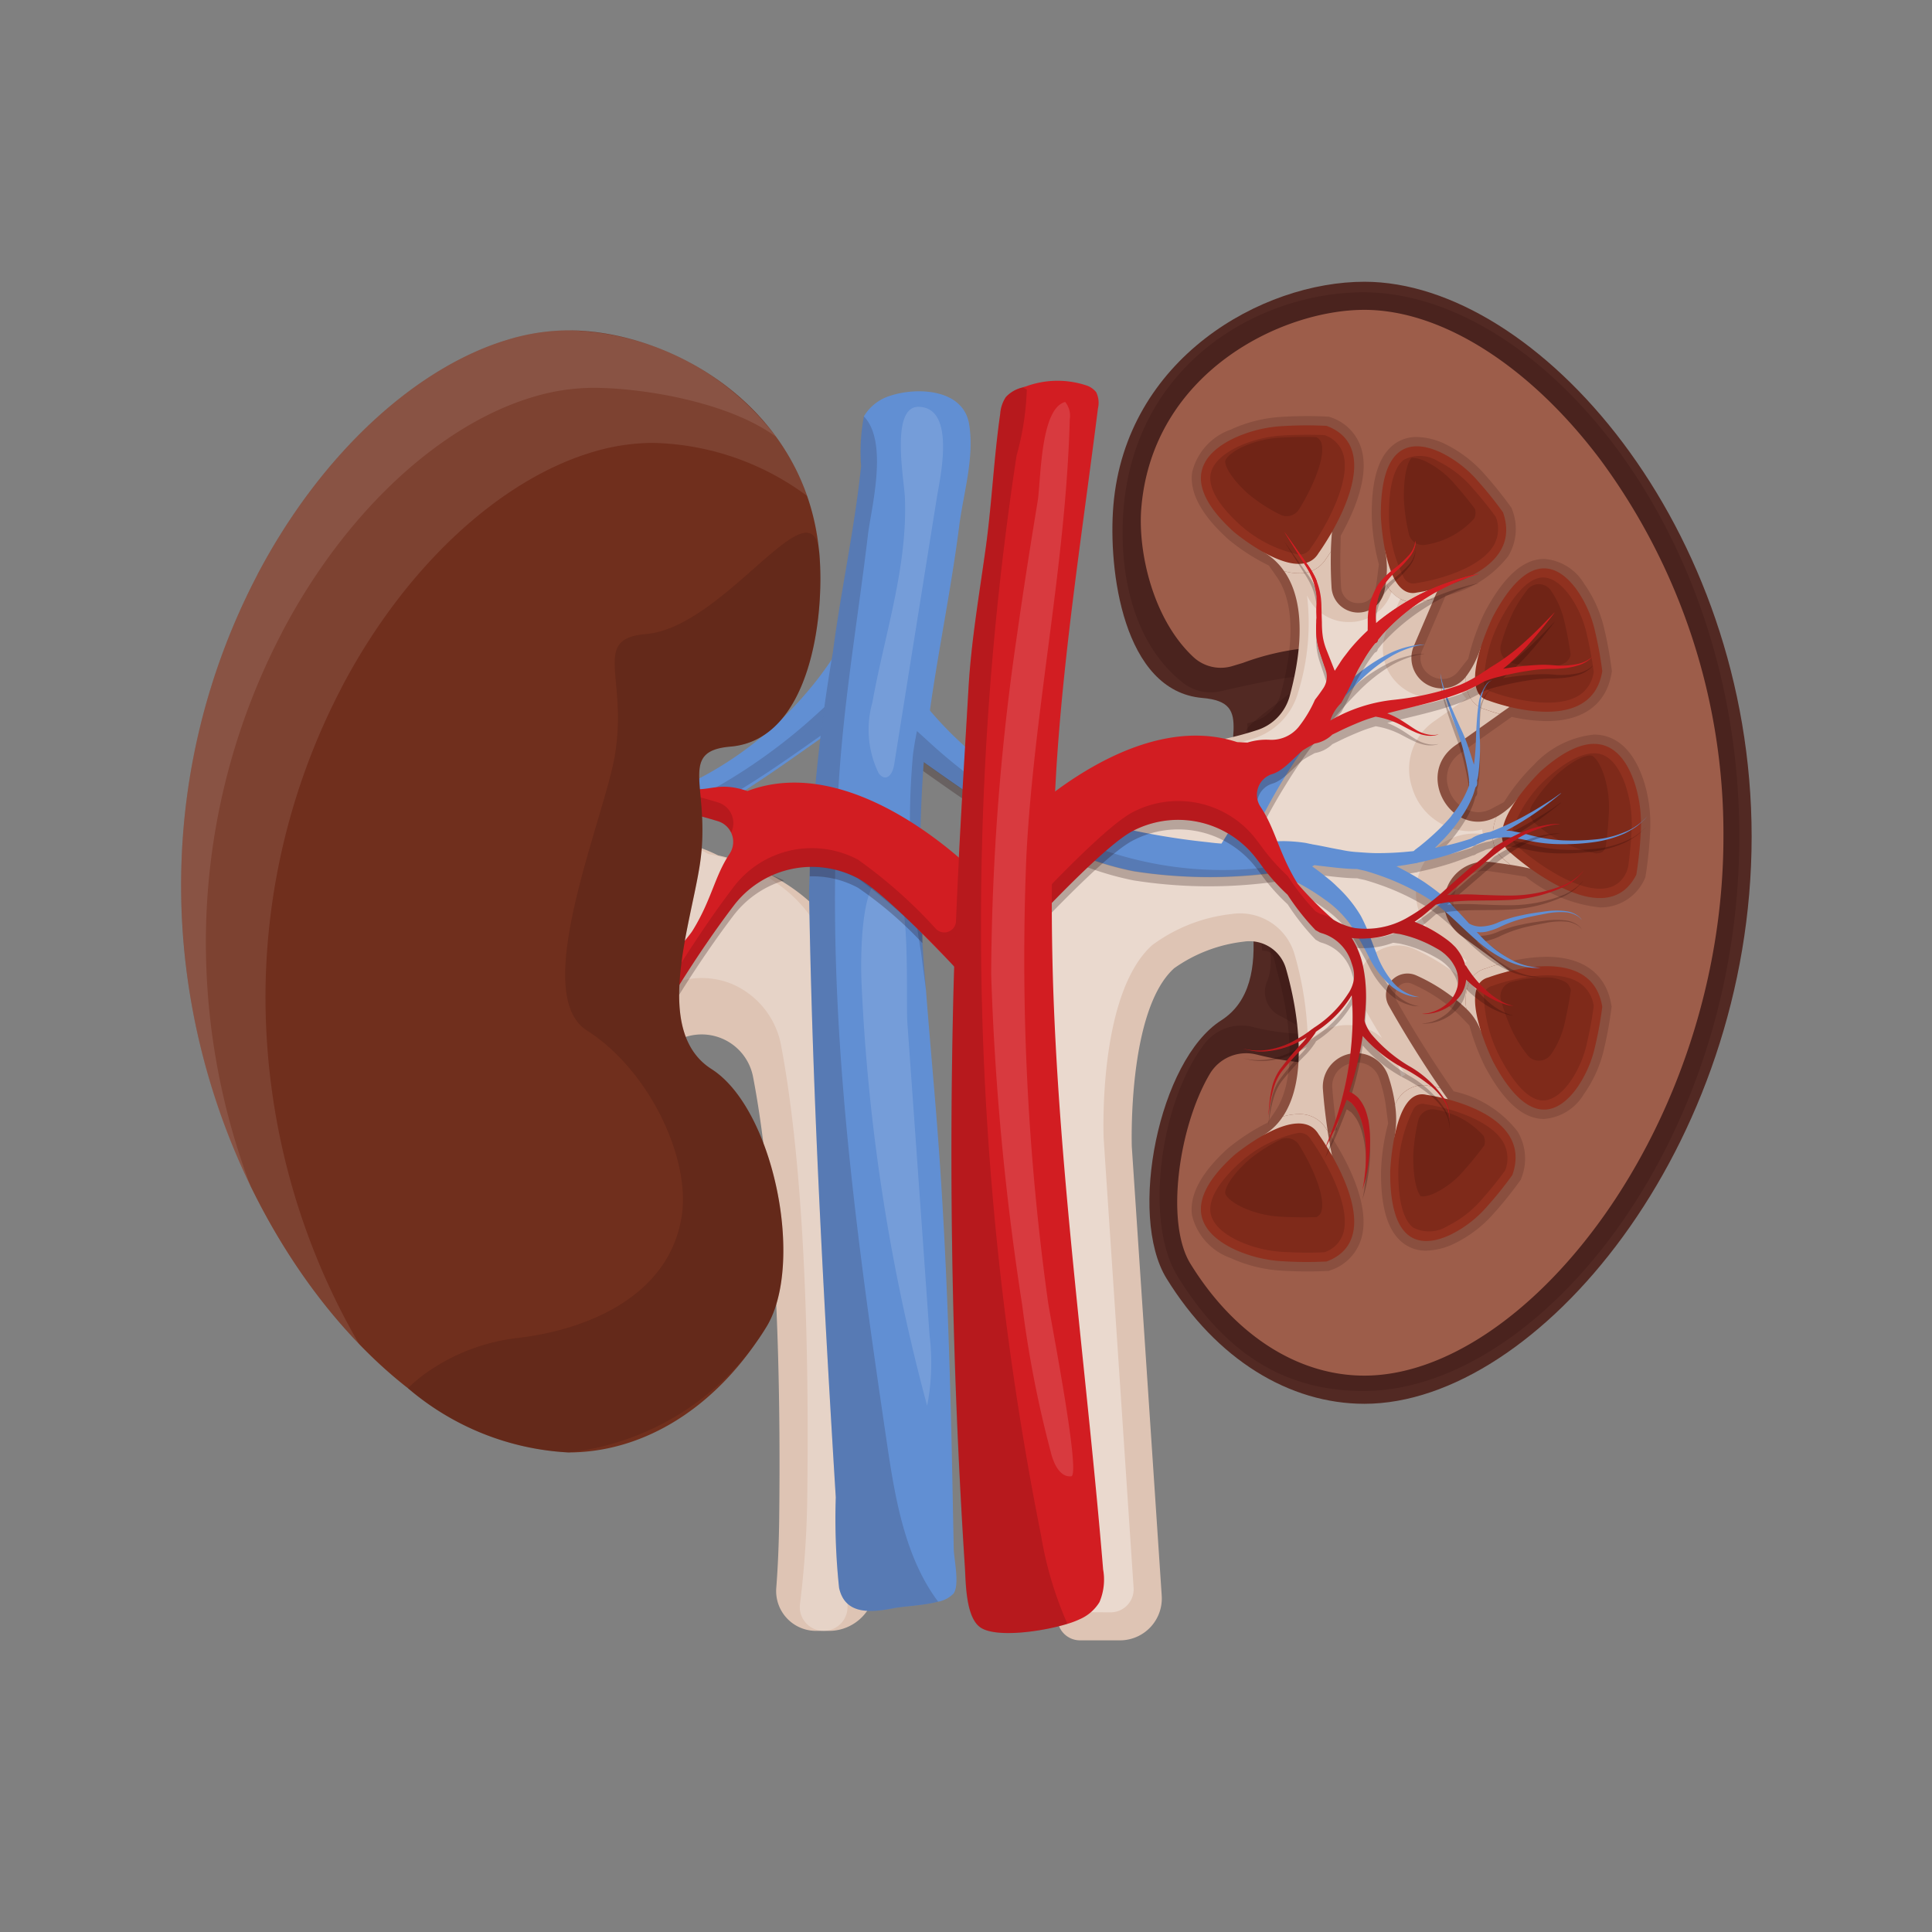<svg xmlns="http://www.w3.org/2000/svg" width="96" height="96" viewBox="0 0 96 96">
    <rect x="0" y="0" width="96" height="96" fill="#808080" stroke="none"/>
    <defs>
        <style>
            .kidney-2,.kidney-9{fill:#210404}.kidney-2{opacity:.15}.kidney-4{fill:#dec4b4}.kidney-10,.kidney-14{fill:#fff}.kidney-9{opacity:.25}.kidney-7{fill:#618fd3}.kidney-8{fill:#90311f}.kidney-10{opacity:.13}.kidney-11{fill:#d21d22}.kidney-13{opacity:.09}
        </style>
    </defs>
    <g id="kidney_07" transform="translate(-202)">
        <g id="그룹_438" transform="translate(168 -424.324)">
            <g id="그룹_413" transform="translate(89.273 438.324)">
                <g id="그룹_410">
                    <g id="그룹_409">
                        <g id="그룹_408">
                            <path id="패스_535" fill="#522923" d="M185.389 464.989c.511 3.128 2.289 8.192-.6 10.037-3.1 1.977-4.645 9.691-2.719 12.82 2.48 4.029 6.107 6.232 9.835 6.232 8.618 0 19.241-12.784 19.241-28.18s-10.623-27.574-19.241-27.574c-5.1 0-11.867 3.819-12.475 11.127-.263 3.159.473 9.217 4.423 9.554 2.716.231.902 2.095 1.536 5.984z" transform="translate(-179.381 -438.324)"/>
                        </g>
                    </g>
                </g>
                <g id="그룹_412" transform="translate(.506 .525)">
                    <g id="그룹_411">
                        <path id="패스_536" d="M186.371 466.01c-.04 2.222 2.592 5.971 1.674 8.126a1.315 1.315 0 0 0 .619 1.669c.741.388 1.474.81 1.382.918a11.6 11.6 0 0 1-2.819-.377 2.32 2.32 0 0 0-2.287.872c-2.186 2.855-3.012 8.816-1.338 11.536 2.48 4.029 5.514 5.708 9.242 5.708 8.618 0 18.675-12.172 18.675-27.568s-10.057-27.024-18.675-27.024c-5.1 0-11.313 3.448-11.921 10.755-.231 2.774.29 6.568 2.969 8.66a2.235 2.235 0 0 0 1.881.4c1.442-.334 4.063-.9 4.2-.678.156.264-3.038 2.322-2.955 2.666.29 1.227-.623 2.978-.647 4.337z" class="kidney-2" transform="translate(-180.873 -439.87)"/>
                        <path id="패스_537" fill="#9d5d4a" d="M194.648 495.4c-3.316 0-6.467-2.029-8.644-5.566-1.249-2.03-.585-6.806.966-9.425a2.1 2.1 0 0 1 2.251-.98l.09.019a14.331 14.331 0 0 0 2.362.4 1.51 1.51 0 0 0 1.2-.517l.44-.515-.126-.691a2.282 2.282 0 0 0-1.569-2.22 1.012 1.012 0 0 1-.541-.994c.125-1.42-.886-2.642-1.161-4.154a16.988 16.988 0 0 1-.384-3.023c0-.216.009-.439.016-.667a20.872 20.872 0 0 0-.069-3.064c.363-.249.866-.571 1.215-.795 1.875-1.2 3.006-1.923 2.241-3.214a1.506 1.506 0 0 0-1.345-.725 12.708 12.708 0 0 0-2.974.716l-.508.153a2 2 0 0 1-1.918-.412c-2.07-1.9-2.8-5.305-2.623-7.439.558-6.716 6.943-9.845 11.082-9.845 3.841 0 8.228 2.787 11.735 7.455a31.3 31.3 0 0 1 6.109 18.721c-.002 14.426-9.814 26.782-17.845 26.782z" transform="translate(-182.635 -441.571)"/>
                    </g>
                </g>
                <path id="패스_538" d="M213.471 476.2c-.615-1.971-1.7-2.386-2.5-2.386A4.73 4.73 0 0 0 208 475.3a9.992 9.992 0 0 0-1.5 1.868l-.593.316a1.5 1.5 0 0 1-.7.188 1.616 1.616 0 0 1-1.461-1.189 1.5 1.5 0 0 1 .608-1.758l2.529-1.791a8.184 8.184 0 0 0 1.745.209c1.826 0 2.973-.853 3.22-2.409l.014-.06-.01-.065a19.154 19.154 0 0 0-.359-2 6.28 6.28 0 0 0-1.007-2.283 2.522 2.522 0 0 0-1.989-1.239c-1.035 0-2 .857-2.949 2.637a11.055 11.055 0 0 0-.825 2.324l-.481.606a.988.988 0 0 1-.794.4 1.148 1.148 0 0 1-.937-.5.977.977 0 0 1-.057-.968l1.146-2.675a5.427 5.427 0 0 0 3.109-1.962 2.615 2.615 0 0 0 .187-2.334l-.019-.06-.037-.051a19.771 19.771 0 0 0-1.272-1.589 6.325 6.325 0 0 0-1.971-1.528 3.412 3.412 0 0 0-1.417-.359 1.83 1.83 0 0 0-1.351.545c-.624.624-.918 1.733-.9 3.4a10.575 10.575 0 0 0 .355 2.386l-.109.844c-.016.13-.037.26-.069.4a.807.807 0 0 1-.827.678.831.831 0 0 1-.875-.81c-.033-.562-.044-1.133-.032-1.743l.016-.8c.648-1.15 1.439-2.947 1.024-4.319a2.361 2.361 0 0 0-1.552-1.57l-.065-.023h-.065c-.019 0-.387-.028-.983-.028-.391 0-.787.009-1.179.033a7.012 7.012 0 0 0-2.637.634 2.993 2.993 0 0 0-1.924 2.115c-.149 1.007.452 2.129 1.794 3.341a10.012 10.012 0 0 0 2.011 1.3l.389.555c1.065 1.518.7 4 .211 5.816a1.977 1.977 0 0 1-1.351 1.385c-.11.033-.214.062-.319.092l.652 10.3c.042 0 .062.992.1.992.631 0 .562.426.735 1.037.32 1.119 1.26 4.926-.1 6.95l-.375.559a10.419 10.419 0 0 0-1.974 1.28c-1.328 1.2-1.929 2.325-1.78 3.331a3.007 3.007 0 0 0 1.924 2.12 7.1 7.1 0 0 0 2.637.629c.391.023.787.033 1.179.033.6 0 .965-.023.983-.023h.065l.065-.028a2.362 2.362 0 0 0 1.552-1.57c.571-1.885-1.133-4.572-1.6-5.254l.4-.164c-.108-.723-.185-1.391-.234-2.044a1.159 1.159 0 0 1 .289-.9 1.294 1.294 0 0 1 .938-.395 1.131 1.131 0 0 1 1.114.82 7.233 7.233 0 0 1 .32 1.344l.11.856a10.671 10.671 0 0 0-.352 2.392c-.014 1.65.28 2.758.9 3.383a1.834 1.834 0 0 0 1.351.55 3.424 3.424 0 0 0 1.417-.364 6.25 6.25 0 0 0 1.971-1.528 18.817 18.817 0 0 0 1.272-1.589l.037-.051.019-.06a2.614 2.614 0 0 0-.186-2.334 5.476 5.476 0 0 0-3.171-1.99l-.3-.433c-.515-.754-1.53-2.283-2.527-4.057a.577.577 0 0 1 0-.593.584.584 0 0 1 .78-.249 8.373 8.373 0 0 1 2.334 1.55l.495.509a11.387 11.387 0 0 0 .762 2.022c.941 1.766 1.906 2.623 2.94 2.623a2.523 2.523 0 0 0 1.989-1.239 6.283 6.283 0 0 0 1.007-2.283 19.135 19.135 0 0 0 .359-2l.01-.065-.014-.06c-.247-1.552-1.393-2.409-3.22-2.409a8.169 8.169 0 0 0-1.733.209l-2.256-1.649a1.566 1.566 0 0 1 .891-2.831 1.8 1.8 0 0 1 .214.013c.375.046.715.1 1 .142l.851.137a7.106 7.106 0 0 0 3.677 1.523 2.39 2.39 0 0 0 2.231-1.417l.028-.065.014-.065a19.918 19.918 0 0 0 .224-2.134 7.129 7.129 0 0 0-.285-2.52zm-8.4-6.022a4.459 4.459 0 0 0 .3-.776c-.107.419-.522 2.474 1.4 3.038l-.377-.1c-.326-.088-.565-.173-.689-.218a.783.783 0 0 1-.533-.46 1.65 1.65 0 0 1-.115-.706zm-7.121 24.567a2.65 2.65 0 0 0-3.574-.923 3.064 3.064 0 0 0 .553-.38l.7-.2a2.465 2.465 0 0 1 .657-.1 1.055 1.055 0 0 1 .974.507.969.969 0 0 0 .1.144l.392-.163c.111.689.203 1.111.203 1.111zm0-30.991l-.454.724c-.1.167-.179.272-.2.3l-.022.027-.018.03a1.065 1.065 0 0 1-.968.5 2.169 2.169 0 0 1-.593-.089l-.751-.216a3.393 3.393 0 0 0-.515-.352 2.629 2.629 0 0 0 3.523-.946zm3.184 29.354l.361-.678c.39-.731.8-.731.93-.731a1.134 1.134 0 0 1 .245.029c.069.008.266.039.545.1l.5.114c-1.878-.405-2.521 1.412-2.67 1.938a4.383 4.383 0 0 0 .092-.78zm1.026-26.349a.907.907 0 0 1-.2.021c-.134 0-.542 0-.925-.729l-.366-.7a4.513 4.513 0 0 0-.089-.763c.149.527.792 2.344 2.67 1.938v.01l-.333.076c-.341.078-.6.118-.7.135zm3.019 19.587a.826.826 0 0 1 .569-.469c.028-.011.28-.1.668-.211l.357-.1c-1.98.578-1.486 2.735-1.4 3.071a2.243 2.243 0 0 0-.2-.467l-.093-.789a2.016 2.016 0 0 1 .102-1.04zm2.571-5.882l-.648-.536c-.139-.115-.231-.193-.252-.213l-.025-.026-.03-.021a1.013 1.013 0 0 1-.4-.762 2.132 2.132 0 0 1 .163-.841l.242-.649a3.388 3.388 0 0 0 .477-.562 2.638 2.638 0 0 0 .536 3.625z" class="kidney-2" transform="translate(-187.04 -451.313)"/>
            </g>
            <g id="그룹_414" transform="translate(84.728 451.731)">
                <path id="패스_539" d="M187.849 496.916l1.938 1.416c-.373.1-.634.2-.708.224a1.256 1.256 0 0 0-.829.713 2.456 2.456 0 0 0-.131 1.286 8.975 8.975 0 0 0-2.465-1.645 1.069 1.069 0 0 0-1.389 1.491c.988 1.757 2 3.294 2.549 4.091-.3-.07-.517-.1-.592-.112a1.383 1.383 0 0 0-.3-.033 1.554 1.554 0 0 0-1.342.979 7.775 7.775 0 0 0-.34-1.43 1.67 1.67 0 0 0-3.247.657c.06.806.153 1.519.238 2.078a.831.831 0 0 1-.051-.07 1.533 1.533 0 0 0-1.393-.769 2.942 2.942 0 0 0-.783.121c1.272-1.9.764-5.223.158-7.338a1.885 1.885 0 0 0-2.11-1.351 7.438 7.438 0 0 0-3.448 1.319c-2.339 2.1-2.106 8.876-2.106 8.876l1.486 22.3a2.08 2.08 0 0 1-2.078 2.222h-1.98a1.123 1.123 0 0 1-1.123-1.058c-.5-8.317-1.146-18.852-1.728-27.9-.872-13.6 5.186-15.488 8.312-15.572a15.286 15.286 0 0 0 3.29-.685 2.454 2.454 0 0 0 1.668-1.71c.484-1.789.918-4.5-.28-6.206a2.633 2.633 0 0 0 .722.107 1.513 1.513 0 0 0 1.37-.732c.019-.023.107-.145.233-.345-.01.466-.01 1.077.033 1.78a1.327 1.327 0 0 0 2.623.2c.033-.145.056-.289.075-.433a1.542 1.542 0 0 0 1.337.979 1.383 1.383 0 0 0 .3-.033c.089-.014.368-.056.755-.145l-1 2.339a1.517 1.517 0 0 0 2.581 1.542 2.094 2.094 0 0 0 .158.909 1.245 1.245 0 0 0 .829.713c.075.028.331.121.694.219l-2.2 1.561c-2.083 1.468-.117 4.7 2.045 3.55a2.586 2.586 0 0 0-.191 1.03 1.479 1.479 0 0 0 .592 1.114c.019.019.121.107.284.242-.289-.046-.634-.1-1.016-.144a2.03 2.03 0 0 0-1.44 3.653z" class="kidney-4" transform="translate(-165.987 -477.84)"/>
                <path id="패스_540" fill="#fff" d="M169.181 534.418c-.474-7.836-1.143-18.779-1.739-28.08-.379-5.915.525-10.115 2.686-12.481a6.489 6.489 0 0 1 4.72-2.1 14.993 14.993 0 0 0 3.523-.722 3.358 3.358 0 0 0 2.293-2.3 11.65 11.65 0 0 0 .447-4.837 2.249 2.249 0 0 0 2.085 1.323 2.19 2.19 0 0 0 2.12-1.5 2.708 2.708 0 0 0 .484.206l-.707 1.65a2.386 2.386 0 0 0 .176 2.291 2.547 2.547 0 0 0 2.1 1.131 2.352 2.352 0 0 0 1.331-.411 2.7 2.7 0 0 0 .326.439l-1.561 1.1a2.889 2.889 0 0 0-1.132 3.323 3.026 3.026 0 0 0 2.8 2.166 2.757 2.757 0 0 0 .677-.085c.011.075.025.15.042.224h-.017a3.168 3.168 0 0 0-.38-.023 2.917 2.917 0 0 0-2.846 2.235 3.015 3.015 0 0 0 1.188 3.172l1.255.914a2.8 2.8 0 0 0-.471.7 11.437 11.437 0 0 0-2.084-1.259 1.987 1.987 0 0 0-.869-.2 2.021 2.021 0 0 0-1.885 1.351 2.063 2.063 0 0 0 .182 1.7c.307.544.615 1.065.91 1.549a2.515 2.515 0 0 0-1.713-.644 2.678 2.678 0 0 0-1.962.841l-.007.008a16.857 16.857 0 0 0-.658-4.35 2.819 2.819 0 0 0-3.154-2.015 8.107 8.107 0 0 0-3.926 1.545c-2.584 2.326-2.436 8.864-2.41 9.6l1.488 22.331a1.144 1.144 0 0 1-1.142 1.22zm16.614-26.6q-.088-.366-.213-.746c.149.232.29.449.42.646-.07.03-.139.064-.202.1z" opacity="0.35" transform="translate(-166.893 -481.721)"/>
            </g>
            <g id="그룹_416" transform="translate(61.778 465.94)">
                <g id="그룹_415">
                    <path id="패스_541" d="M104.026 529.917a2.6 2.6 0 0 1 3.959 1.688c.651 3.379 1.44 10 1.3 21.941-.015 1.271-.065 2.422-.146 3.464a1.979 1.979 0 0 0 1.977 2.13h.646a2.3 2.3 0 0 0 2.3-2.312c-.083-11.04-.1-26.393-.831-29.763-1.168-5.373-6.981-6.458-6.981-6.458a8.65 8.65 0 0 0-6.541-.467c-3.738 1.168 1.4 11.914 1.4 11.914a33.228 33.228 0 0 1 2.917-2.137z" class="kidney-4" transform="translate(-98.345 -519.719)"/>
                    <path id="패스_542" fill="#fff" d="M105.983 527.332a3.965 3.965 0 0 1 3.64-.34 4.137 4.137 0 0 1 2.461 3.11c.675 3.579 1.433 10.284 1.294 22.062a47.646 47.646 0 0 1-.364 5.641 1.182 1.182 0 0 0 1.176 1.334 1.186 1.186 0 0 0 1.186-1.2c-.016-1.741-.029-3.78-.045-6.175-.068-10.219-.151-22.937-.774-25.8-.951-4.375-5.676-5.343-5.871-5.38l-.237-.048-.2-.114a6.951 6.951 0 0 0-3.123-.7 7.726 7.726 0 0 0-2.305.357c-.071.022-.145.045-.227.234-.6 1.383.523 5.163 1.763 8.147.479-.36 1.043-.753 1.626-1.128z" opacity="0.25" transform="translate(-101.041 -519.719)"/>
                </g>
            </g>
            <g id="그룹_425" transform="translate(54.605 445.46)">
                <g id="그룹_417" transform="translate(0 10.627)">
                    <path id="패스_543" d="M99.053 494.989a1.51 1.51 0 0 0-1.345.387l-.174.122-.539.379c-3.242 2.289-6.557 4.647-10.434 5.408a25.171 25.171 0 0 1-7.476.018c-.261-.026-.518-.057-.779-.083-1.3-.139-1.593-1.362-.1-1.327a28.9 28.9 0 0 0 4.673-.044 35.606 35.606 0 0 0 5.074-.9 17.9 17.9 0 0 0 8.746-5.644 16.892 16.892 0 0 0 1.849-2.628c.165 1.436.335 2.876.505 4.312z" class="kidney-7" transform="translate(-77.204 -490.677)"/>
                    <path id="패스_544" d="M102.169 510.99c-.082.626-.161 1.253-.248 1.88a68.386 68.386 0 0 0 .122-11.17c0-.039-.008-.082-.013-.122-3.242 2.289-6.557 4.647-10.434 5.409a25.16 25.16 0 0 1-7.476.013c.131-.187.4-.274.844-.226a18.151 18.151 0 0 0 8.942-1.153 27.8 27.8 0 0 0 8.006-5.2c.152-.135.3-.274.457-.414.083.4.148.788.2 1.188a37.741 37.741 0 0 1-.4 9.795z" class="kidney-2" transform="translate(-81.774 -496.845)"/>
                </g>
                <g id="그룹_418" transform="translate(39.067)">
                    <path id="패스_545" d="M204.695 474.915s-.042.368-.06.992c-.126.2-.214.322-.233.345a1.513 1.513 0 0 1-1.37.731 2.633 2.633 0 0 1-.722-.107 3.257 3.257 0 0 0-1.137-1.016 2.629 2.629 0 0 0 3.522-.945z" class="kidney-4" transform="translate(-198.178 -469.636)"/>
                    <path id="패스_546" d="M194.027 459.977c-1.428.671-2.912 2.076-.031 4.681 0 0 3.214 2.7 4.2 1.043 0 0 3.7-5.084.4-6.32a19.09 19.09 0 0 0-2.1.007 6.63 6.63 0 0 0-2.469.589z" class="kidney-8" transform="translate(-192.348 -459.356)"/>
                    <path id="패스_547" d="M198.109 466.681a6.283 6.283 0 0 1-2.905-1.473c-1.057-.955-1.569-1.821-1.469-2.49s.816-1.139 1.4-1.413a6.158 6.158 0 0 1 2.293-.545c.373-.02.752-.031 1.127-.031.416 0 .719.013.848.02a1.454 1.454 0 0 1 .926.943c.425 1.416-1.013 3.831-1.6 4.642a.641.641 0 0 1-.614.347z" class="kidney-2" transform="translate(-193.256 -460.263)"/>
                    <path id="패스_548" d="M199.576 464.65a.722.722 0 0 1-.92.271 8.163 8.163 0 0 1-1.6-1.034c-.964-.872-1.174-1.456-1.147-1.639.017-.11.22-.4.874-.707a5.226 5.226 0 0 1 1.947-.458c.356-.019.718-.03 1.076-.03.261 0 .475.005.625.011a.451.451 0 0 1 .256.288c.213.712-.435 2.21-1.111 3.298z" class="kidney-2" transform="translate(-194.699 -460.477)"/>
                </g>
                <g id="그룹_419" transform="translate(53.557 15.827)">
                    <path id="패스_549" d="M236.941 517.211c-.06-.014-.429-.1-1-.191-.163-.135-.266-.224-.284-.242a1.479 1.479 0 0 1-.592-1.114 2.586 2.586 0 0 1 .191-1.03.838.838 0 0 0 .126-.07 3.29 3.29 0 0 0 1.025-.979 2.638 2.638 0 0 0 .534 3.626z" class="kidney-4" transform="translate(-235.056 -511.013)"/>
                    <path id="패스_550" d="M243.066 508.063c-.479-1.53-1.7-3.38-4.705-.7 0 0-3.033 2.905-1.488 4.06 0 0 4.658 4.222 6.24 1.078a19.047 19.047 0 0 0 .218-2.077 6.7 6.7 0 0 0-.265-2.361z" class="kidney-8" transform="translate(-235.967 -506.003)"/>
                    <path id="패스_551" d="M237.814 511.34a6.28 6.28 0 0 1 1.777-2.73c1.063-.948 1.978-1.364 2.634-1.193s1.044.933 1.254 1.542a6.16 6.16 0 0 1 .3 2.338c-.02.373-.05.751-.091 1.123-.018.169-.036.319-.053.446a1.435 1.435 0 0 1-.431.888 1.329 1.329 0 0 1-.664.326c-1.453.271-3.7-1.418-4.443-2.092a.64.64 0 0 1-.279-.648z" class="kidney-2" transform="translate(-236.874 -506.912)"/>
                    <path id="패스_552" d="M243.833 512.569a6.43 6.43 0 0 1-3-1.471.723.723 0 0 1-.172-.945 8.091 8.091 0 0 1 1.2-1.48c1.01-.9 1.545-.971 1.684-.971a.288.288 0 0 1 .07.007c.107.029.373.262.608.944a5.237 5.237 0 0 1 .246 1.985c-.019.356-.048.717-.086 1.072-.017.161-.035.3-.051.424a.544.544 0 0 1-.133.32.4.4 0 0 1-.209.1.872.872 0 0 1-.157.015z" class="kidney-2" transform="translate(-238.692 -507.126)"/>
                </g>
                <g id="그룹_420" transform="translate(48.008 1.042)">
                    <path id="패스_553" d="M221.969 479.38l-.233.54c-.386.089-.666.13-.755.145a1.38 1.38 0 0 1-.3.033 1.542 1.542 0 0 1-1.337-.978 4.922 4.922 0 0 0-.042-1.677c.146.526.789 2.343 2.667 1.937z" class="kidney-4" transform="translate(-219.096 -472.348)"/>
                    <path id="패스_554" d="M221.709 462.745c-1.267-.6-3.035-.739-3.007 3.145 0 0 .161 4.2 1.8 3.8 0 0 5.416-.719 4.27-3.982a18.372 18.372 0 0 0-1.237-1.542 5.779 5.779 0 0 0-1.826-1.421z" class="kidney-8" transform="translate(-218.701 -462.427)"/>
                    <path id="패스_555" d="M220.657 469.914a7.027 7.027 0 0 1-.764-3.136c-.01-1.424.242-2.387.728-2.767a1.708 1.708 0 0 1 1.723.074 5.356 5.356 0 0 1 1.694 1.319c.232.261.461.533.681.809.244.306.414.538.485.638a1.653 1.653 0 0 1-.059 1.319c-.654 1.271-3.04 1.847-3.9 1.961a.515.515 0 0 1-.582-.217z" class="kidney-2" transform="translate(-219.488 -463.336)"/>
                    <path id="패스_556" d="M223.2 468.432a.722.722 0 0 1-.878-.525 9.584 9.584 0 0 1-.25-1.773c-.011-1.651.367-1.994.371-2a.234.234 0 0 1 .086-.011 1.749 1.749 0 0 1 .665.194 4.451 4.451 0 0 1 1.4 1.1c.22.248.439.507.648.77.155.195.278.358.363.472a.652.652 0 0 1-.037.479 4.077 4.077 0 0 1-2.368 1.294z" class="kidney-2" transform="translate(-220.929 -463.549)"/>
                </g>
                <g id="그룹_421" transform="translate(52.227 7.107)">
                    <path id="패스_557" d="M233.317 494.666l-.5.349c-.363-.1-.62-.191-.694-.219a1.245 1.245 0 0 1-.829-.713 2.1 2.1 0 0 1-.158-.909 1.022 1.022 0 0 0 .065-.084 4.809 4.809 0 0 0 .708-1.458c-.102.415-.517 2.468 1.408 3.034z" class="kidney-4" transform="translate(-231.136 -487.785)"/>
                    <path id="패스_558" d="M237.54 481.348c-.829-1.129-2.315-2.1-4.143 1.329 0 0-1.861 3.764-.231 4.193 0 0 5.1 1.952 5.653-1.462a18.379 18.379 0 0 0-.352-1.945 5.78 5.78 0 0 0-.927-2.115z" class="kidney-8" transform="translate(-232.035 -480.302)"/>
                    <path id="패스_559" d="M233.752 486.854a7.019 7.019 0 0 1 .824-3.12c.67-1.257 1.351-1.983 1.96-2.085s1.141.426 1.479.887a5.367 5.367 0 0 1 .859 1.968c.079.34.151.688.212 1.035.069.386.107.671.122.792a1.652 1.652 0 0 1-.681 1.132c-1.181.8-3.553.172-4.367-.139a.515.515 0 0 1-.408-.469z" class="kidney-2" transform="translate(-232.849 -481.184)"/>
                    <path id="패스_560" d="M238.379 486.745a6.963 6.963 0 0 1-1.6-.217.735.735 0 0 1-.535-.907 9.622 9.622 0 0 1 .621-1.653 6.58 6.58 0 0 1 .7-1.088.725.725 0 0 1 1.139.015l.011.014a4.436 4.436 0 0 1 .7 1.628c.077.325.145.657.2.988.043.245.074.447.094.587a.643.643 0 0 1-.261.4 2.028 2.028 0 0 1-1.069.233z" class="kidney-2" transform="translate(-234.496 -481.828)"/>
                </g>
                <g id="그룹_422" transform="translate(39.067 34.223)">
                    <path id="패스_561" d="M204.595 562.291a2.65 2.65 0 0 0-3.574-.922 3.036 3.036 0 0 0 1.128-1.025 2.941 2.941 0 0 1 .783-.121 1.533 1.533 0 0 1 1.393.769.811.811 0 0 0 .051.07c.116.763.219 1.229.219 1.229z" class="kidney-4" transform="translate(-198.078 -560.222)"/>
                    <path id="패스_562" d="M194.027 567.856c-1.428-.672-2.912-2.077-.031-4.682 0 0 3.214-2.7 4.2-1.043 0 0 3.7 5.084.4 6.32a19.073 19.073 0 0 1-2.1-.007 6.638 6.638 0 0 1-2.469-.588z" class="kidney-8" transform="translate(-192.348 -561.128)"/>
                    <path id="패스_563" d="M198.109 562.966a6.283 6.283 0 0 0-2.905 1.473c-1.057.955-1.569 1.821-1.469 2.49s.816 1.139 1.4 1.413a6.153 6.153 0 0 0 2.293.545c.373.02.752.031 1.127.031.416 0 .719-.013.848-.02a1.455 1.455 0 0 0 .926-.943c.425-1.415-1.013-3.831-1.6-4.642a.641.641 0 0 0-.614-.347z" class="kidney-2" transform="translate(-193.256 -562.035)"/>
                    <path id="패스_564" d="M199.805 567.673c-.358 0-.72-.01-1.076-.029a5.222 5.222 0 0 1-1.947-.458c-.653-.307-.857-.6-.873-.706-.027-.184.183-.767 1.173-1.662a8.031 8.031 0 0 1 1.575-1.012.722.722 0 0 1 .919.271c.676 1.088 1.325 2.586 1.111 3.3a.451.451 0 0 1-.256.288c-.151.002-.365.008-.626.008z" class="kidney-2" transform="translate(-194.699 -562.544)"/>
                </g>
                <g id="그룹_423" transform="translate(48.474 32.778)">
                    <path id="패스_565" d="M223.343 556.683c-1.878-.405-2.521 1.412-2.669 1.938a4.906 4.906 0 0 0 .037-1.673 1.554 1.554 0 0 1 1.342-.979 1.382 1.382 0 0 1 .3.033c.075.01.289.042.592.112.249.359.398.569.398.569z" class="kidney-4" transform="translate(-220.47 -555.965)"/>
                    <path id="패스_566" d="M223.082 564.305c-1.267.6-3.035.739-3.007-3.145 0 0 .16-4.2 1.8-3.8 0 0 5.416.719 4.27 3.982a18.4 18.4 0 0 1-1.237 1.542 5.783 5.783 0 0 1-1.826 1.421z" class="kidney-8" transform="translate(-220.075 -556.872)"/>
                    <path id="패스_567" d="M222.03 558.959a7.023 7.023 0 0 0-.765 3.136c-.01 1.424.242 2.387.728 2.767a1.708 1.708 0 0 0 1.723-.074 5.365 5.365 0 0 0 1.694-1.319c.232-.261.461-.533.681-.808.244-.306.414-.538.485-.638a1.653 1.653 0 0 0-.059-1.32c-.654-1.271-3.04-1.847-3.9-1.961a.514.514 0 0 0-.582.217z" class="kidney-2" transform="translate(-220.861 -557.786)"/>
                    <path id="패스_568" d="M223.906 563.836a.24.24 0 0 1-.087-.011s-.382-.346-.37-2.026a9.468 9.468 0 0 1 .243-1.723.729.729 0 0 1 .883-.546 4.081 4.081 0 0 1 2.366 1.3.641.641 0 0 1 .037.478c-.085.114-.208.277-.363.472-.209.263-.428.522-.649.771a4.438 4.438 0 0 1-1.394 1.1 1.754 1.754 0 0 1-.665.193z" class="kidney-2" transform="translate(-222.304 -558.305)"/>
                </g>
                <g id="그룹_424" transform="translate(52.228 26.763)">
                    <path id="패스_569" d="M231.921 541.661a2.842 2.842 0 0 0-.755-1.2 2.456 2.456 0 0 1 .131-1.286 1.256 1.256 0 0 1 .829-.713c.075-.028.336-.121.708-.224l.484.354c-1.98.577-1.486 2.734-1.397 3.069z" class="kidney-4" transform="translate(-231.139 -538.237)"/>
                    <path id="패스_570" d="M237.54 544.642c-.829 1.129-2.315 2.1-4.143-1.329 0 0-1.861-3.764-.231-4.193 0 0 5.1-1.952 5.653 1.462a18.376 18.376 0 0 1-.352 1.946 5.781 5.781 0 0 1-.927 2.114z" class="kidney-8" transform="translate(-232.036 -538.453)"/>
                    <path id="패스_571" d="M233.752 540.9a7.021 7.021 0 0 0 .824 3.12c.67 1.257 1.351 1.983 1.96 2.085s1.141-.426 1.479-.887a5.37 5.37 0 0 0 .859-1.968c.079-.34.151-.688.212-1.035.069-.385.107-.67.122-.792a1.651 1.651 0 0 0-.681-1.131c-1.181-.8-3.553-.172-4.367.139a.515.515 0 0 0-.408.469z" class="kidney-2" transform="translate(-232.85 -539.336)"/>
                    <path id="패스_572" d="M238.707 544.072a.726.726 0 0 1-1.141.012 6.781 6.781 0 0 1-.714-1.111 9.456 9.456 0 0 1-.608-1.627.735.735 0 0 1 .535-.906 6.972 6.972 0 0 1 1.6-.217 2.028 2.028 0 0 1 1.079.23.651.651 0 0 1 .26.4c-.02.141-.051.342-.094.588-.059.33-.127.662-.2.986a4.443 4.443 0 0 1-.7 1.628z" class="kidney-2" transform="translate(-234.495 -539.55)"/>
                </g>
            </g>
            <g id="그룹_427" transform="translate(66.133 443.244)">
                <g id="그룹_426">
                    <path id="패스_573" d="M183.654 501.427a1.547 1.547 0 0 1-.219.207 2.879 2.879 0 0 1-.37.28 3.1 3.1 0 0 1-.525.259 4.787 4.787 0 0 1-1.408.346 11.527 11.527 0 0 1-1.653.045 7.867 7.867 0 0 1-1.6-.26c-.248-.065-.5-.128-.753-.172a1.77 1.77 0 0 0-.431-.048c.083-.049.169-.085.245-.132.425-.236.8-.474 1.126-.695s.6-.427.824-.6.4-.322.518-.414c.011-.01.018-.022.03-.032a.237.237 0 0 1-.033.019c-.135.083-.3.222-.543.373s-.528.338-.863.531-.721.409-1.15.606c-.3.14-.627.286-.965.411a2.8 2.8 0 0 0-.536.139 1.55 1.55 0 0 0-.308.138c-.043.029-.07.046-.085.053-.365.115-.746.232-1.139.32-.214.052-.432.092-.659.137.129-.119.253-.257.408-.409a8.271 8.271 0 0 0 1.042-1.333 5.127 5.127 0 0 0 .436-.863c.049-.128.087-.268.125-.4a.26.26 0 0 0 .087-.176.2.2 0 0 1 0-.065.2.2 0 0 0-.011-.093 2.206 2.206 0 0 0 .058-.236 10.491 10.491 0 0 0 .083-1.891 14.779 14.779 0 0 1 .027-1.611 1.992 1.992 0 0 1 .35-1.075.675.675 0 0 1 .231-.183.7.7 0 0 0-.251.161 2.126 2.126 0 0 0-.426 1.084c-.068.484-.1 1.04-.122 1.635a12.327 12.327 0 0 1-.1 1.324c-.085-.261-.177-.563-.285-.886a7.679 7.679 0 0 0-.406-.984c-.294-.659-.582-1.309-.754-1.826a4.6 4.6 0 0 1-.179-.624 1.446 1.446 0 0 1-.043-.231 1.277 1.277 0 0 0 .02.233 4.687 4.687 0 0 0 .143.641c.141.531.38 1.212.631 1.888a9.7 9.7 0 0 1 .325 1c.081.323.154.631.2.887a5.411 5.411 0 0 1 .1.633c0 .077.007.107.013.153a.284.284 0 0 0-.008.06v.026a.055.055 0 0 0 .01.038 4.992 4.992 0 0 1-.781 1.395c-.032.036-.059.073-.091.109l-.005.018c-.046.06-.093.113-.143.17-.111.124-.223.242-.333.356s-.195.194-.29.283c-.339.32-.642.569-.856.74-.072.05-.13.1-.183.136a.772.772 0 0 1-.089.078.063.063 0 0 0-.023 0 1.1 1.1 0 0 1-.126.012 15.331 15.331 0 0 1-1.687.085c-.29 0-.627-.028-.911-.049a5.355 5.355 0 0 1-.865-.119c-.47-.078-.926-.191-1.4-.266a1.442 1.442 0 0 0-.156-.032c-.07-.015-.14-.032-.211-.045a8.052 8.052 0 0 0-1.095-.086l-.274.007a4.349 4.349 0 0 0-.48.053.5.5 0 0 0-.1.025.108.108 0 0 0-.032.008c-.093.023-.18.053-.269.081q-.3.006-.6.005c.025-.05.05-.1.075-.146.583-1.149 1.137-2.223 1.755-3.211a25.717 25.717 0 0 1 1.863-2.667 22.569 22.569 0 0 1 1.823-2.074 8.193 8.193 0 0 1 1.645-1.293 4.868 4.868 0 0 1 1.234-.491c.152-.03.267-.049.349-.06a.182.182 0 0 0 .038-.01.209.209 0 0 1-.038 0 2.462 2.462 0 0 0-.346.029 4.567 4.567 0 0 0-1.3.387 8.2 8.2 0 0 0-1.8 1.186 22.509 22.509 0 0 0-2.017 1.944c-.164.169-.3.33-.456.51-.04.041-.083.086-.122.134h-.013v.01c0 .01-.01 0 0 .008s0 0-.011.01v.006c-.068.079-.14.155-.21.239-.009.005-.009.005-.007.012-.311.347-.617.729-.922 1.128-.05.068-.107.137-.16.209-.086.1-.151.2-.233.306-.712.955-1.375 2.029-2.048 3.12-.135.219-.274.439-.412.659-.219-.017-.44-.039-.665-.068a35.555 35.555 0 0 1-5.074-.9 17.893 17.893 0 0 1-8.746-5.643 16.932 16.932 0 0 1-1.849-2.628l-.509 4.312a1.51 1.51 0 0 1 1.345.387l.174.122c.178.126.357.252.539.378 3.242 2.289 6.557 4.647 10.434 5.409a24.022 24.022 0 0 0 7.04.062l.029.011c.246.107.607.254 1.019.474a11.04 11.04 0 0 1 1.362.837 5.392 5.392 0 0 1 1.287 1.241 17.485 17.485 0 0 1 .94 1.638 4.609 4.609 0 0 0 1.021 1.372 2.371 2.371 0 0 0 1.05.568 1.307 1.307 0 0 0 .335.045.375.375 0 0 0 .107 0c-.011 0-.052 0-.1-.011a2.391 2.391 0 0 1-.32-.09 2.345 2.345 0 0 1-.925-.662 4.59 4.59 0 0 1-.8-1.42c-.077-.191-.153-.393-.231-.6 0 0 0-.013-.007-.015a9.272 9.272 0 0 0-.524-1.215 6.483 6.483 0 0 0-1.162-1.444c-.063-.058-.115-.116-.173-.166-.094-.088-.187-.169-.28-.24-.275-.23-.545-.435-.81-.623.038-.019.072-.041.106-.062.154.017.311.04.478.056.222.027.439.053.674.077.307.029.625.059.965.059a.013.013 0 0 0 .017 0c.027.01.039.007.07.019.076.018.187.04.321.07.269.077.659.2 1.119.376a12.1 12.1 0 0 1 1.516.712 7.134 7.134 0 0 1 .8.5c.253.186.5.4.75.619.494.447.971.932 1.463 1.345a6.581 6.581 0 0 0 1.455.946 3.961 3.961 0 0 0 1.179.32 2.681 2.681 0 0 0 .443 0 2.856 2.856 0 0 1-.438-.046 3.32 3.32 0 0 1-1.123-.405 5.856 5.856 0 0 1-1.336-1.028c-.09-.1-.188-.186-.281-.294.052 0 .1.007.15.012a1.44 1.44 0 0 0 .519-.084 2.649 2.649 0 0 0 .519-.2 6.415 6.415 0 0 1 1.1-.4c.387-.1.776-.171 1.148-.244a3.687 3.687 0 0 1 1-.066 1.316 1.316 0 0 1 .648.24l.139.141a1.114 1.114 0 0 0-.132-.153 1.269 1.269 0 0 0-.645-.282 3.806 3.806 0 0 0-1.026.008c-.371.053-.767.1-1.165.191a6.244 6.244 0 0 0-1.144.339 2.288 2.288 0 0 1-.942.225 1.154 1.154 0 0 1-.554-.152c-.221-.249-.443-.487-.685-.738-.068-.077-.136-.155-.2-.223a.035.035 0 0 0-.02-.012l-.081-.091a.136.136 0 0 1-.034-.025 4.078 4.078 0 0 0-.387-.362c-.265-.221-.544-.417-.805-.6a13.881 13.881 0 0 0-1.4-.794.291.291 0 0 0 .093-.011c.017 0 .034-.012.051-.013l.012.007c.042-.008.072-.012.1-.02.122-.015.246-.034.369-.059.089-.013.18-.03.274-.044l.028-.011a.308.308 0 0 0 .152-.029 16.608 16.608 0 0 0 1.613-.42c.382-.127.755-.264 1.107-.4a.259.259 0 0 0 .126-.039.584.584 0 0 0 .063-.044c.112-.043.224-.1.329-.137a.771.771 0 0 0 .13-.064 4.168 4.168 0 0 1 .747-.14 2.553 2.553 0 0 1 .64.014c.234.035.481.082.745.14a7.558 7.558 0 0 0 1.655.172 10.676 10.676 0 0 0 1.676-.113 5.6 5.6 0 0 0 1.427-.416 4.48 4.48 0 0 0 .524-.3 2.2 2.2 0 0 0 .358-.3 1.08 1.08 0 0 0 .211-.211.184.184 0 0 0 .027-.038c-.019.027-.026.041-.039.054z" class="kidney-9" transform="translate(-133.987 -479.264)"/>
                    <path id="패스_574" d="M183.654 500.054a1.566 1.566 0 0 1-.219.207 2.885 2.885 0 0 1-.37.28 3.126 3.126 0 0 1-.525.259 4.786 4.786 0 0 1-1.408.346 11.58 11.58 0 0 1-1.653.045 7.892 7.892 0 0 1-1.6-.26c-.248-.065-.5-.128-.753-.172a1.788 1.788 0 0 0-.431-.048c.083-.049.169-.085.245-.132.425-.237.8-.474 1.126-.695s.6-.428.824-.6.4-.322.518-.414c.011-.01.018-.022.03-.032a.282.282 0 0 1-.033.019c-.135.083-.3.222-.543.373s-.528.338-.863.531-.721.409-1.15.605c-.3.141-.627.286-.965.412a2.8 2.8 0 0 0-.536.139 1.554 1.554 0 0 0-.308.138c-.043.029-.07.045-.085.053-.365.115-.746.232-1.139.32-.214.053-.432.092-.659.137.129-.119.253-.257.408-.409a8.274 8.274 0 0 0 1.042-1.333 5.129 5.129 0 0 0 .436-.862c.049-.128.087-.268.125-.4a.26.26 0 0 0 .087-.176.2.2 0 0 1 0-.064.2.2 0 0 0-.011-.093 2.191 2.191 0 0 0 .058-.237 10.489 10.489 0 0 0 .083-1.891 14.78 14.78 0 0 1 .027-1.611 1.992 1.992 0 0 1 .35-1.075.675.675 0 0 1 .231-.183.7.7 0 0 0-.251.161 2.126 2.126 0 0 0-.426 1.084c-.068.484-.1 1.04-.122 1.635a12.334 12.334 0 0 1-.1 1.324c-.085-.261-.177-.564-.285-.886a7.679 7.679 0 0 0-.406-.984c-.294-.659-.582-1.309-.754-1.826a4.6 4.6 0 0 1-.179-.624 1.436 1.436 0 0 1-.043-.23 1.276 1.276 0 0 0 .02.233 4.675 4.675 0 0 0 .143.64c.141.532.38 1.212.631 1.889a9.7 9.7 0 0 1 .325 1c.081.323.154.631.2.887a5.423 5.423 0 0 1 .1.633c0 .078.007.107.013.153a.288.288 0 0 0-.008.06v.025a.056.056 0 0 0 .01.038 4.992 4.992 0 0 1-.781 1.395c-.032.035-.059.073-.091.109l-.005.019c-.046.059-.093.113-.143.17-.111.124-.223.242-.333.356s-.195.193-.29.283c-.339.32-.642.569-.856.74-.072.05-.13.1-.183.136a.769.769 0 0 1-.089.078.065.065 0 0 0-.023 0 1.093 1.093 0 0 1-.126.013 15.308 15.308 0 0 1-1.687.085c-.29 0-.627-.027-.911-.048a5.323 5.323 0 0 1-.865-.119c-.47-.078-.926-.19-1.4-.266a1.456 1.456 0 0 0-.156-.032c-.07-.016-.14-.032-.211-.045a8 8 0 0 0-1.095-.086l-.274.006a4.441 4.441 0 0 0-.48.054.507.507 0 0 0-.1.025.116.116 0 0 0-.032.008c-.093.023-.18.053-.269.081q-.3.007-.6.006c.025-.05.05-.1.075-.146.583-1.149 1.137-2.223 1.755-3.211a25.757 25.757 0 0 1 1.863-2.667 22.525 22.525 0 0 1 1.823-2.074 8.18 8.18 0 0 1 1.645-1.293 4.867 4.867 0 0 1 1.234-.491c.152-.03.267-.049.349-.06a.166.166 0 0 0 .038-.01.2.2 0 0 1-.038 0 2.4 2.4 0 0 0-.346.029 4.564 4.564 0 0 0-1.3.386 8.21 8.21 0 0 0-1.8 1.187 22.462 22.462 0 0 0-2.017 1.944c-.164.169-.3.33-.456.51-.04.041-.083.086-.122.134h-.013v.01c0 .01-.01 0 0 .008s0 0-.011.01v.006c-.068.079-.14.156-.21.238-.009.006-.009.006-.007.012-.311.346-.617.729-.922 1.128-.05.068-.107.137-.16.208-.086.1-.151.2-.233.306-.712.954-1.375 2.029-2.048 3.12-.135.218-.274.439-.412.659-.219-.017-.44-.039-.665-.068a35.559 35.559 0 0 1-5.074-.9 17.9 17.9 0 0 1-8.746-5.643 16.932 16.932 0 0 1-1.849-2.628l-.509 4.312a1.509 1.509 0 0 1 1.345.387l.174.122.539.379c3.242 2.289 6.557 4.647 10.434 5.409a24.024 24.024 0 0 0 7.04.062l.029.011c.246.106.607.254 1.019.474a11 11 0 0 1 1.362.837 5.4 5.4 0 0 1 1.287 1.241 17.538 17.538 0 0 1 .94 1.638 4.607 4.607 0 0 0 1.021 1.372 2.364 2.364 0 0 0 1.05.568 1.312 1.312 0 0 0 .335.046.36.36 0 0 0 .107 0c-.011 0-.052 0-.1-.011a2.15 2.15 0 0 1-1.244-.752 4.591 4.591 0 0 1-.8-1.42c-.077-.191-.153-.393-.231-.6 0 0 0-.013-.007-.015a9.237 9.237 0 0 0-.524-1.215 6.482 6.482 0 0 0-1.162-1.444c-.063-.058-.115-.116-.173-.166-.094-.088-.187-.169-.28-.24-.275-.23-.545-.435-.81-.623a1.221 1.221 0 0 0 .106-.062c.154.017.311.04.478.056.222.027.439.053.674.077.307.029.625.059.965.059a.013.013 0 0 0 .017 0c.027.01.039.007.07.019.076.018.187.04.321.07.269.077.659.2 1.119.376a12.144 12.144 0 0 1 1.516.712 7.076 7.076 0 0 1 .8.5c.253.186.5.4.75.618.494.447.971.932 1.463 1.345a6.579 6.579 0 0 0 1.455.946 3.972 3.972 0 0 0 1.179.32 2.675 2.675 0 0 0 .443 0 2.842 2.842 0 0 1-.438-.046 3.333 3.333 0 0 1-1.123-.405 5.866 5.866 0 0 1-1.336-1.028c-.09-.1-.188-.186-.281-.295.052 0 .1.007.15.012a1.447 1.447 0 0 0 .519-.084 2.645 2.645 0 0 0 .519-.2 6.415 6.415 0 0 1 1.1-.4c.387-.1.776-.171 1.148-.244a3.688 3.688 0 0 1 1-.066 1.317 1.317 0 0 1 .648.24l.139.141a1.137 1.137 0 0 0-.132-.153 1.266 1.266 0 0 0-.645-.282 3.792 3.792 0 0 0-1.026.008c-.371.052-.767.1-1.165.191a6.238 6.238 0 0 0-1.144.339 2.29 2.29 0 0 1-.942.225 1.15 1.15 0 0 1-.554-.152c-.221-.249-.443-.487-.685-.737-.068-.078-.136-.155-.2-.223a.035.035 0 0 0-.02-.012l-.081-.091a.136.136 0 0 1-.034-.025 4.075 4.075 0 0 0-.387-.362c-.265-.221-.544-.417-.805-.6a13.949 13.949 0 0 0-1.4-.794.28.28 0 0 0 .093-.01c.017 0 .034-.013.051-.014l.012.007c.042-.007.072-.012.1-.02.122-.015.246-.034.369-.059.089-.013.18-.03.274-.044l.028-.011a.312.312 0 0 0 .152-.03 16.538 16.538 0 0 0 1.613-.42c.382-.127.755-.265 1.107-.4a.26.26 0 0 0 .126-.04.522.522 0 0 0 .063-.044c.112-.042.224-.1.329-.136a.768.768 0 0 0 .13-.064 4.1 4.1 0 0 1 .747-.14 2.551 2.551 0 0 1 .64.014c.234.034.481.082.745.14a7.536 7.536 0 0 0 1.655.172 10.637 10.637 0 0 0 1.676-.113 5.627 5.627 0 0 0 1.427-.416 4.48 4.48 0 0 0 .524-.3 2.2 2.2 0 0 0 .358-.3 1.085 1.085 0 0 0 .211-.211.184.184 0 0 0 .027-.038c-.02.025-.027.037-.04.051z" class="kidney-7" transform="translate(-133.987 -478.356)"/>
                    <path id="패스_575" d="M134.956 479.26c.109 6.688.392 13.367.748 20.046q.268 5.006.579 10.012a32.727 32.727 0 0 0 .165 4.5c.291 1.331 1.536 1.245 2.746 1.005.444-.087 1.445-.126 2.176-.318a1.43 1.43 0 0 0 .761-.4c.322-.431.022-1.728.013-2.219-.048-2.371-.087-4.743-.152-7.114-.122-4.651-.313-9.3-.674-13.941-.174-2.241-.383-4.482-.553-6.722a68.385 68.385 0 0 1-.122-11.17c0-.039.008-.082.013-.122.031-.387.074-.77.118-1.153.052-.474.117-.949.183-1.419.431-3.068 1.066-6.1 1.458-9.181.209-1.645.77-3.416.492-5.082-.3-1.749-2.594-1.836-3.912-1.4a2.3 2.3 0 0 0-1.3 1l-.013.026a9.43 9.43 0 0 0-.139 2.467c-.109 1.066-.265 2.128-.431 3.181-.322 2.023-.709 4.038-.97 6.07a83.423 83.423 0 0 0-1.186 11.934z" class="kidney-7" transform="translate(-126.887 -453.838)"/>
                    <path id="패스_576" d="M134.956 481.7c.109 6.688.392 13.367.748 20.046q.268 5.006.579 10.012a32.726 32.726 0 0 0 .165 4.5c.291 1.331 1.536 1.245 2.746 1.005.444-.087 1.445-.126 2.176-.318-1.632-2.167-2.137-5.1-2.541-7.849-1.714-11.618-3.333-23.379-2.219-35.066.322-3.376.87-6.722 1.27-10.086.152-1.288 1.04-4.616-.2-5.891a9.43 9.43 0 0 0-.139 2.467c-.109 1.066-.265 2.128-.431 3.181-.322 2.024-.709 4.038-.97 6.07a83.423 83.423 0 0 0-1.184 11.929z" class="kidney-2" transform="translate(-126.887 -456.28)"/>
                    <path id="패스_577" d="M150.216 515.11c.083.627.161 1.253.248 1.88a68.386 68.386 0 0 1-.122-11.17c0-.039.008-.082.013-.122 3.242 2.289 6.557 4.647 10.434 5.409a25.159 25.159 0 0 0 7.476.017c-.131-.187-.4-.274-.844-.226a18.144 18.144 0 0 1-8.942-1.153 27.793 27.793 0 0 1-8.006-5.2c-.152-.135-.3-.274-.457-.414-.083.4-.148.788-.2 1.188a37.756 37.756 0 0 0 .4 9.791z" class="kidney-2" transform="translate(-136.585 -486.724)"/>
                    <path id="패스_578" d="M146 548.2a11.247 11.247 0 0 1-.119 3.516 97.229 97.229 0 0 1-3.261-21.054c-.033-.743-.154-6.034 1.54-5.147.923.483.66 6.082.737 7.159q.555 7.76 1.103 15.526z" class="kidney-10" transform="translate(-131.945 -500.784)"/>
                    <path id="패스_579" d="M118.288 513.109v3.138h-2.32a1.067 1.067 0 0 1-.149.362c-.743 1.11-.891 2.289-1.845 3.825-.272.438-2.391 2.741-1.953 3.013a.935.935 0 0 0 1.287-.3c.9-1.444 1.847-2.823 2.7-3.943a4.953 4.953 0 0 1 2.513-1.744l-1.145-.515 2.424-1.045v1.355a4.754 4.754 0 0 1 2.4.568 19.107 19.107 0 0 1 3.2 2.754v-1.532h2.693v-1.449c-.586-.582-5.175-4.996-9.805-4.487z" class="kidney-9" transform="translate(-111.697 -492.629)"/>
                    <path id="패스_580" d="M114.722 513.562a23.077 23.077 0 0 0-2.319-.586 1.592 1.592 0 0 1-1.136-.813c-.518-1.008 1.481-.3 2.076-.213.978.142 1.411-.362 2.8.1l.043.015c5.112-1.945 10.735 3.463 11.381 4.109v5.766c-.61-.61-4.331-4.7-5.889-5.54a4.881 4.881 0 0 0-6.19 1.382c-.852 1.12-1.8 2.5-2.7 3.943a.935.935 0 0 1-1.287.3c-.438-.272 1.681-2.575 1.953-3.013.953-1.536 1.1-2.714 1.845-3.825a1.076 1.076 0 0 0-.577-1.625z" class="kidney-11" transform="translate(-111.181 -491.678)"/>
                    <path id="패스_581" d="M193.7 482.49a.892.892 0 0 1-.131.107 1.6 1.6 0 0 1-.564.256 3.953 3.953 0 0 1-.927.093c-.168 0-.34-.023-.531-.033a4.812 4.812 0 0 0-.573 0 14.82 14.82 0 0 0-1.724.191 11.584 11.584 0 0 0 1.207-1.141c.443-.5.783-.923 1.02-1.226.182-.228.3-.382.34-.442-.056.051-.191.2-.4.41-.27.28-.657.676-1.16 1.123a10.092 10.092 0 0 1-1.649 1.211c-.107.084-.251.163-.3.2a7.081 7.081 0 0 1-1.2.666 14.455 14.455 0 0 1-3.3.741 7.882 7.882 0 0 0-3.145 1.03 2.132 2.132 0 0 1 .545-.876c.168-.3.321-.61.466-.909l.331-.7.182-.321.2-.336a6.6 6.6 0 0 1 .494-.7.185.185 0 0 0 .14-.168c.089-.1.168-.214.261-.312a10.155 10.155 0 0 1 2.143-1.775 9.225 9.225 0 0 1 1.021-.564c.317-.158.61-.28.848-.373s.433-.154.564-.2a.908.908 0 0 0 .186-.06c-.019 0-.089.023-.2.047-.131.028-.336.075-.592.149s-.559.168-.908.3a11.327 11.327 0 0 0-1.114.471 11.833 11.833 0 0 0-2.292 1.482v-.051a3.131 3.131 0 0 1 .336-1.775 4.341 4.341 0 0 1 .689-.783 5.285 5.285 0 0 0 .639-.68 1.361 1.361 0 0 0 .275-.578c.009-.07.009-.13.014-.172v-.033a.117.117 0 0 1-.01.033.927.927 0 0 1-.028.168 1.327 1.327 0 0 1-.317.545 5.234 5.234 0 0 1-.689.629 4.184 4.184 0 0 0-.787.764 3.377 3.377 0 0 0-.536 1.868v.443a9.7 9.7 0 0 0-.9.95l-.247.322a3.746 3.746 0 0 0-.238.34l-.254.392-.165-.417-.234-.593a3.169 3.169 0 0 1-.188-.649 4.577 4.577 0 0 1-.053-.736l-.022-.785a3.67 3.67 0 0 0-.088-.8 3.33 3.33 0 0 0-.261-.734 4.059 4.059 0 0 0-.381-.612l-.368-.52-.76-1.074.7 1.115.339.54a3.886 3.886 0 0 1 .337.613 3.157 3.157 0 0 1 .209.709 3.442 3.442 0 0 1 .041.762l-.022.785a4.859 4.859 0 0 0 .015.782 3.5 3.5 0 0 0 .166.725l.2.6.089.267a1.022 1.022 0 0 1-.126.893c-.128.191-.26.376-.4.551l-.016.026a6.257 6.257 0 0 1-.8 1.34 1.748 1.748 0 0 1-1.462.641 3.348 3.348 0 0 0-1.32.214c-5.112-1.948-10.735 3.462-11.383 4.109v5.764c.61-.61 4.333-4.7 5.889-5.54a4.883 4.883 0 0 1 6.192 1.384c.056.07.107.14.163.214a10.013 10.013 0 0 0 1.37 1.556 11.906 11.906 0 0 0 1.388 1.757l.214.121a.571.571 0 0 1 .065.023 2.193 2.193 0 0 1 1.514 1.5.784.784 0 0 1 .033.1 1.545 1.545 0 0 1 .061.8 1.75 1.75 0 0 1-.284.643 5.567 5.567 0 0 1-1.7 1.677c-.014.014-.019.023-.037.028a.2.2 0 0 1-.046.033.123.123 0 0 0-.019.014 5.368 5.368 0 0 1-.76.5c-.089.051-.191.107-.284.154a4.064 4.064 0 0 1-1.174.359 3.136 3.136 0 0 1-.871 0c-.051-.009-.1-.019-.14-.023-.075-.019-.131-.033-.158-.037.028.009.079.023.154.047.037 0 .084.019.14.028a2.784 2.784 0 0 0 .885.051 4.206 4.206 0 0 0 1.23-.307 5.223 5.223 0 0 0 .736-.378 2.044 2.044 0 0 1-.2.252 14.647 14.647 0 0 0-1.141 1.361 2.585 2.585 0 0 0-.373.834 5.955 5.955 0 0 0-.13.755c-.037.326-.051.578-.061.68.023-.1.042-.349.1-.68.042-.219.1-.471.182-.736a2.5 2.5 0 0 1 .405-.8 15.71 15.71 0 0 1 1.2-1.314 3.925 3.925 0 0 0 .373-.466.873.873 0 0 0 .107-.172c.014-.009.037-.014.042-.028a5.9 5.9 0 0 0 1.058-.89 5.71 5.71 0 0 0 .676-.89c.009.07.014.144.023.219a13.933 13.933 0 0 1 0 1.654 16.435 16.435 0 0 1-1.058 4.99c-.14.377-.247.629-.284.732.051-.093.187-.34.363-.708.2-.415.443-1 .7-1.691.023.009.037.018.065.028a1.611 1.611 0 0 0 .168.116 2.942 2.942 0 0 1 .191.233 1.908 1.908 0 0 1 .182.321 2.7 2.7 0 0 1 .144.387 5.012 5.012 0 0 1 .177.9 7.948 7.948 0 0 1-.023 1.747 5.59 5.59 0 0 1-.121.741 6.353 6.353 0 0 0 .2-.736 8.452 8.452 0 0 0 .186-1.766 6.239 6.239 0 0 0-.084-.955c-.042-.149-.07-.293-.121-.433a1.9 1.9 0 0 0-.172-.382 1.994 1.994 0 0 0-.219-.307 1.894 1.894 0 0 0-.27-.214c-.075-.037-.126-.065-.168-.084a16.373 16.373 0 0 0 .666-2.772 7.182 7.182 0 0 0 2.134 1.66 8.033 8.033 0 0 1 1.123.732 3.3 3.3 0 0 1 .764.806 1.588 1.588 0 0 1 .27.7c.019.1.009.163.019.219v.037a.126.126 0 0 0 0-.042c0-.056.009-.121 0-.214a1.81 1.81 0 0 0-.224-.732 5.184 5.184 0 0 0-1.808-1.682 7.372 7.372 0 0 1-1.841-1.561 2.147 2.147 0 0 1-.335-.629l-.014-.06c.033-.349.065-.708.075-1.072a7.041 7.041 0 0 0-.182-1.784 4.258 4.258 0 0 0-.527-1.244 3.965 3.965 0 0 0 .745.023 4.11 4.11 0 0 0 1.3-.261.1.1 0 0 1 .023 0 .674.674 0 0 1 .093.01c.07.009.126.019.21.028a6.577 6.577 0 0 1 .8.228 6.653 6.653 0 0 1 1.058.494 2.389 2.389 0 0 1 .265.168l.112.089a1.525 1.525 0 0 1 .121.112 1.9 1.9 0 0 1 .363.471 1.448 1.448 0 0 1 .154 1.114 1.614 1.614 0 0 1-.633.89 2.155 2.155 0 0 1-.806.368 2.4 2.4 0 0 1-.317.033 1.15 1.15 0 0 0 .317 0 2.3 2.3 0 0 0 .909-.293 1.959 1.959 0 0 0 .485-.382 1.651 1.651 0 0 0 .373-.55 1.75 1.75 0 0 0 .116-.471 6.3 6.3 0 0 0 .787.652 4.062 4.062 0 0 0 1.044.54 2.288 2.288 0 0 0 .382.1c.075.009.121.019.14.019-.014 0-.061-.019-.131-.037a1.973 1.973 0 0 1-.359-.135 3.589 3.589 0 0 1-.9-.638 5.565 5.565 0 0 1-.7-.783c-.168-.233-.266-.4-.266-.4s-.009-.009-.019-.014-.023-.023-.028-.028c-.023-.056-.023-.107-.047-.158a2.391 2.391 0 0 0-.359-.634 1.108 1.108 0 0 0-.116-.135l-.135-.131a3.038 3.038 0 0 0-.275-.224 6.975 6.975 0 0 0-1.114-.671c-.163-.075-.326-.135-.466-.2.1-.07.2-.14.3-.214.27-.21.512-.424.755-.634a4.784 4.784 0 0 1 .736-.14 12.2 12.2 0 0 1 1.318-.065c.489-.009 1.006 0 1.542-.028a7.119 7.119 0 0 0 2.819-.685 2.837 2.837 0 0 0 .732-.54 1.959 1.959 0 0 0 .163-.186l.009-.019c0 .009-.009.009-.019.019a1.438 1.438 0 0 1-.172.177 2.8 2.8 0 0 1-.75.489 7.138 7.138 0 0 1-2.772.526c-.522 0-1.044-.023-1.537-.042a11.987 11.987 0 0 0-1.365.009.862.862 0 0 0-.149.014c.578-.494 1.146-.988 1.687-1.454a13.21 13.21 0 0 1 1.808-1.356 5.406 5.406 0 0 1 1.528-.634 3.362 3.362 0 0 1 .466-.084 1 1 0 0 0 .126-.019h-.126c-.112 0-.27.014-.475.042a5.707 5.707 0 0 0-1.631.536 10.428 10.428 0 0 0-1.048.587 7.052 7.052 0 0 1-1.067.918c-.429.373-.857.75-1.286 1.127a10.426 10.426 0 0 1-2.018 1.491 4.1 4.1 0 0 1-2.549.475 3.267 3.267 0 0 1-1.062-.415 18.114 18.114 0 0 1-1.77-1.78c-.95-1.538-1.1-2.712-1.845-3.825a1.077 1.077 0 0 1 .582-1.631c.555-.168 1.039-.783 1.524-1.183.075-.047.163-.1.27-.163l.307-.168c.014 0 .028-.009.037-.009a1.656 1.656 0 0 0 .843-.438l.3-.144c.307-.154.652-.308 1.016-.457.182-.075.368-.145.545-.2.1-.033.191-.056.289-.089a4.153 4.153 0 0 1 1.249.41c.214.112.429.233.652.331a2.192 2.192 0 0 0 .643.2 1.4 1.4 0 0 0 .457-.019 1.113 1.113 0 0 0 .13-.042l-.135.023a1.266 1.266 0 0 1-.443-.028 1.764 1.764 0 0 1-.573-.237c-.191-.116-.387-.256-.6-.392a4.311 4.311 0 0 0-.8-.41c.792-.214 1.677-.405 2.549-.652a13.954 13.954 0 0 0 1.412-.489 9.219 9.219 0 0 0 .829-.429 1.96 1.96 0 0 1 .186-.075 4.509 4.509 0 0 1 .6-.177 13.994 13.994 0 0 1 1.948-.359c.177-.009.363-.028.536-.028s.368 0 .54-.019a3.441 3.441 0 0 0 .936-.172 1.627 1.627 0 0 0 .554-.312.874.874 0 0 0 .117-.121v-.009c0-.009.004-.003-.004.001z" class="kidney-9" transform="translate(-146.695 -468.328)"/>
                    <path id="패스_582" d="M193.7 481.117a.851.851 0 0 1-.131.107 1.6 1.6 0 0 1-.564.257 3.956 3.956 0 0 1-.927.093c-.168 0-.34-.023-.531-.033a4.687 4.687 0 0 0-.573 0 14.74 14.74 0 0 0-1.724.191 11.62 11.62 0 0 0 1.207-1.141c.443-.5.783-.923 1.02-1.225.182-.228.3-.382.34-.443-.056.051-.191.2-.4.41-.27.28-.657.676-1.16 1.123a10.071 10.071 0 0 1-1.649 1.212c-.107.084-.251.163-.3.2a7.106 7.106 0 0 1-1.2.666 14.437 14.437 0 0 1-3.3.741 7.887 7.887 0 0 0-3.145 1.03 2.131 2.131 0 0 1 .545-.876c.168-.3.321-.61.466-.909l.331-.7.182-.322.2-.335a6.559 6.559 0 0 1 .494-.7.185.185 0 0 0 .14-.168c.089-.1.168-.214.261-.312a10.163 10.163 0 0 1 2.143-1.775 9.208 9.208 0 0 1 1.021-.564c.317-.158.61-.28.848-.373s.433-.154.564-.2a.93.93 0 0 0 .186-.061c-.019 0-.089.023-.2.047-.131.028-.336.074-.592.149s-.559.168-.908.3a11.238 11.238 0 0 0-1.114.471 11.816 11.816 0 0 0-2.292 1.482v-.059a3.131 3.131 0 0 1 .336-1.775 4.34 4.34 0 0 1 .689-.783 5.287 5.287 0 0 0 .639-.68 1.361 1.361 0 0 0 .275-.578c.009-.07.009-.131.014-.172v-.033a.117.117 0 0 1-.01.033.931.931 0 0 1-.028.168 1.329 1.329 0 0 1-.317.545 5.232 5.232 0 0 1-.689.629 4.185 4.185 0 0 0-.787.764 3.377 3.377 0 0 0-.536 1.868v.442a9.706 9.706 0 0 0-.9.951l-.247.321a3.758 3.758 0 0 0-.238.34l-.254.392-.165-.417-.234-.593a3.17 3.17 0 0 1-.188-.649 4.577 4.577 0 0 1-.053-.736l-.022-.785a3.67 3.67 0 0 0-.088-.8 3.329 3.329 0 0 0-.261-.734 4.056 4.056 0 0 0-.381-.612l-.368-.52-.76-1.074.7 1.115.339.54a3.9 3.9 0 0 1 .337.613 3.167 3.167 0 0 1 .209.709 3.445 3.445 0 0 1 .041.762l-.022.785a4.86 4.86 0 0 0 .015.782 3.512 3.512 0 0 0 .166.725l.2.6.089.267a1.021 1.021 0 0 1-.125.892c-.129.191-.261.376-.4.552l-.016.025a6.247 6.247 0 0 1-.807 1.342 1.743 1.743 0 0 1-1.458.638 3.136 3.136 0 0 0-1.086.139l-.51-.022c-5.037-1.659-10.473 3.57-11.109 4.207v5.764c.61-.61 4.333-4.7 5.889-5.54a4.883 4.883 0 0 1 6.192 1.384c.056.07.107.14.163.214a10.029 10.029 0 0 0 1.37 1.556 11.877 11.877 0 0 0 1.388 1.756l.214.121a.553.553 0 0 1 .065.023 2.194 2.194 0 0 1 1.514 1.5.807.807 0 0 1 .033.1 1.545 1.545 0 0 1 .061.8 1.751 1.751 0 0 1-.284.643 5.567 5.567 0 0 1-1.7 1.677c-.014.014-.019.023-.037.028a.187.187 0 0 1-.046.033s-.009 0-.019.014a5.363 5.363 0 0 1-.76.5c-.089.051-.191.107-.284.154a4.062 4.062 0 0 1-1.174.359 3.125 3.125 0 0 1-.871 0c-.051-.009-.1-.019-.14-.023-.075-.019-.131-.033-.158-.037l.154.046c.037 0 .084.019.14.028a2.783 2.783 0 0 0 .885.051 4.209 4.209 0 0 0 1.23-.308 5.218 5.218 0 0 0 .736-.377 2.046 2.046 0 0 1-.2.252 14.591 14.591 0 0 0-1.141 1.361 2.578 2.578 0 0 0-.373.834 5.953 5.953 0 0 0-.13.755c-.037.326-.051.578-.061.68.023-.1.042-.349.1-.68.042-.219.1-.471.182-.736a2.5 2.5 0 0 1 .405-.8 15.734 15.734 0 0 1 1.2-1.314 3.947 3.947 0 0 0 .373-.466.886.886 0 0 0 .107-.172c.014-.01.037-.014.042-.028a5.9 5.9 0 0 0 1.058-.89 5.678 5.678 0 0 0 .676-.89c.009.07.014.145.023.219a13.933 13.933 0 0 1 0 1.654 16.441 16.441 0 0 1-1.058 4.99c-.14.377-.247.629-.284.732.051-.093.187-.34.363-.708.2-.415.443-1 .7-1.691.023.009.037.019.065.028a1.619 1.619 0 0 0 .168.116 2.86 2.86 0 0 1 .191.233 1.878 1.878 0 0 1 .182.321 2.693 2.693 0 0 1 .144.387 5.011 5.011 0 0 1 .177.9 7.948 7.948 0 0 1-.023 1.747 5.578 5.578 0 0 1-.121.741 6.313 6.313 0 0 0 .2-.736 8.452 8.452 0 0 0 .186-1.766 6.238 6.238 0 0 0-.084-.955c-.042-.149-.07-.294-.121-.433a1.9 1.9 0 0 0-.172-.382 2 2 0 0 0-.219-.308 1.918 1.918 0 0 0-.27-.214c-.075-.037-.126-.066-.168-.084a16.369 16.369 0 0 0 .666-2.772 7.177 7.177 0 0 0 2.134 1.66 8.035 8.035 0 0 1 1.123.732 3.3 3.3 0 0 1 .764.806 1.586 1.586 0 0 1 .27.7c.019.1.009.163.019.219v.037a.125.125 0 0 0 0-.042c0-.056.009-.121 0-.214a1.807 1.807 0 0 0-.224-.732 5.187 5.187 0 0 0-1.808-1.682 7.371 7.371 0 0 1-1.841-1.561 2.15 2.15 0 0 1-.335-.629l-.014-.061c.033-.349.065-.708.075-1.071a7.043 7.043 0 0 0-.182-1.785 4.261 4.261 0 0 0-.527-1.244 3.96 3.96 0 0 0 .745.023 4.108 4.108 0 0 0 1.3-.261.089.089 0 0 1 .023 0 .674.674 0 0 1 .093.01c.07.009.126.019.21.028a6.573 6.573 0 0 1 .8.228 6.656 6.656 0 0 1 1.058.494 2.3 2.3 0 0 1 .265.168l.112.089a1.589 1.589 0 0 1 .121.112 1.9 1.9 0 0 1 .363.471 1.449 1.449 0 0 1 .154 1.114 1.614 1.614 0 0 1-.633.89 2.144 2.144 0 0 1-.806.368 2.363 2.363 0 0 1-.317.033 1.162 1.162 0 0 0 .317 0 2.3 2.3 0 0 0 .909-.294 1.942 1.942 0 0 0 .485-.382 1.646 1.646 0 0 0 .373-.55 1.752 1.752 0 0 0 .116-.471 6.27 6.27 0 0 0 .787.652 4.053 4.053 0 0 0 1.044.54 2.3 2.3 0 0 0 .382.1c.075.009.121.019.14.019-.014 0-.061-.019-.131-.037a2 2 0 0 1-.359-.135 3.581 3.581 0 0 1-.9-.639 5.568 5.568 0 0 1-.7-.783c-.168-.233-.266-.4-.266-.4s-.009-.01-.019-.014-.023-.023-.028-.028c-.023-.056-.023-.107-.047-.158a2.394 2.394 0 0 0-.359-.633 1.114 1.114 0 0 0-.116-.135l-.135-.131a3.032 3.032 0 0 0-.275-.224 7.006 7.006 0 0 0-1.114-.671c-.163-.074-.326-.135-.466-.2.1-.07.2-.14.3-.214.27-.21.512-.424.755-.634a4.737 4.737 0 0 1 .736-.14 12.21 12.21 0 0 1 1.318-.065c.489-.009 1.006 0 1.542-.028a7.125 7.125 0 0 0 2.819-.685 2.837 2.837 0 0 0 .732-.54 2 2 0 0 0 .163-.186l.009-.019c0 .009-.009.009-.019.019a1.413 1.413 0 0 1-.172.177 2.8 2.8 0 0 1-.75.489 7.132 7.132 0 0 1-2.772.527c-.522 0-1.044-.023-1.537-.042a11.98 11.98 0 0 0-1.365.009.862.862 0 0 0-.149.014c.578-.494 1.146-.988 1.687-1.453a13.217 13.217 0 0 1 1.808-1.356 5.415 5.415 0 0 1 1.528-.633 3.351 3.351 0 0 1 .466-.084 1 1 0 0 0 .126-.019h-.126c-.112 0-.27.014-.475.042a5.691 5.691 0 0 0-1.631.536 10.409 10.409 0 0 0-1.048.587 7.076 7.076 0 0 1-1.067.918c-.429.373-.857.75-1.286 1.127a10.44 10.44 0 0 1-2.018 1.491 4.1 4.1 0 0 1-2.549.475 3.259 3.259 0 0 1-1.062-.415 18.148 18.148 0 0 1-1.77-1.78c-.95-1.537-1.1-2.712-1.845-3.825a1.078 1.078 0 0 1 .582-1.631c.555-.168 1.039-.783 1.524-1.183.075-.047.163-.1.27-.163l.307-.168c.014 0 .028-.009.037-.009a1.658 1.658 0 0 0 .843-.438l.3-.145c.307-.154.652-.307 1.016-.457.182-.074.368-.144.545-.2.1-.033.191-.056.289-.089a4.152 4.152 0 0 1 1.249.41c.214.112.429.233.652.331a2.181 2.181 0 0 0 .643.2 1.38 1.38 0 0 0 .457-.019 1.118 1.118 0 0 0 .13-.042c-.028 0-.074.014-.135.023a1.256 1.256 0 0 1-.443-.028 1.77 1.77 0 0 1-.573-.237c-.191-.117-.387-.257-.6-.392a4.285 4.285 0 0 0-.8-.41c.792-.214 1.677-.405 2.549-.652a14.045 14.045 0 0 0 1.412-.489 9.2 9.2 0 0 0 .829-.429 1.873 1.873 0 0 1 .186-.075 4.51 4.51 0 0 1 .6-.177 14 14 0 0 1 1.948-.359c.177-.01.363-.028.536-.028s.368 0 .54-.019a3.413 3.413 0 0 0 .936-.172 1.622 1.622 0 0 0 .554-.312.876.876 0 0 0 .117-.121v-.009c0-.009.008.008 0 .013z" class="kidney-11" transform="translate(-146.695 -467.42)"/>
                    <path id="패스_583" d="M205.277 476.065c-.368-.582-.629-1-.685-1.095l.745 1.058c.116.158.238.335.368.517a4.341 4.341 0 0 1 .382.615 2.256 2.256 0 0 1 .116.265v.336c0 .135-.009.266-.014.4a2.152 2.152 0 0 0-.028-.233 3.221 3.221 0 0 0-.21-.708 4.091 4.091 0 0 0-.336-.615c-.115-.191-.231-.372-.338-.54z" class="kidney-11" transform="translate(-172.899 -467.457)"/>
                    <path id="패스_584" d="M209.272 487.656a3.253 3.253 0 0 0 .168.727c.07.214.14.415.2.6l.088.27a1.011 1.011 0 0 1-.056.764l-.033-.1c-.061-.187-.131-.387-.2-.6a3.25 3.25 0 0 1-.168-.727 4.924 4.924 0 0 1-.014-.783v-.228c.01.021.01.049.015.077z" class="kidney-11" transform="translate(-175.975 -475.786)"/>
                    <path id="패스_585" d="M218.017 479.378a3.851 3.851 0 0 1 .023-.792 1.1 1.1 0 0 1 .1-.158 4.184 4.184 0 0 1 .788-.764 5.235 5.235 0 0 0 .689-.629 1.329 1.329 0 0 0 .317-.545.93.93 0 0 0 .028-.168.117.117 0 0 0 .01-.033v.033c0 .042 0 .1-.014.172a1.361 1.361 0 0 1-.275.578 5.287 5.287 0 0 1-.639.68 4.341 4.341 0 0 0-.689.783 2.4 2.4 0 0 0-.3.862.228.228 0 0 1-.037.033z" class="kidney-11" transform="translate(-181.762 -468.328)"/>
                    <path id="패스_586" d="M212.122 487.026a4.344 4.344 0 0 0-.8.424 2.134 2.134 0 0 1 .545-.876c.168-.3.321-.61.466-.909l.331-.7.182-.321.2-.336a6.632 6.632 0 0 1 .494-.7.186.186 0 0 0 .135-.14 11.631 11.631 0 0 1 2.218-1.421 11.251 11.251 0 0 1 1.114-.471c.349-.131.652-.228.908-.3s.461-.121.592-.149c.107-.023.177-.042.2-.047a.924.924 0 0 1-.186.061c-.131.051-.322.107-.564.2s-.531.214-.848.373a9.2 9.2 0 0 0-1.021.564 10.163 10.163 0 0 0-2.143 1.775c-.093.1-.172.21-.261.313a.185.185 0 0 1-.14.168 6.565 6.565 0 0 0-.494.7l-.2.335-.182.322-.331.7c-.075.147-.145.291-.215.435z" class="kidney-11" transform="translate(-177.344 -471.494)"/>
                    <path id="패스_587" d="M193.209 517.9c.009-.01.014-.01.019-.019l-.009.019a2.01 2.01 0 0 1-.163.186 2.837 2.837 0 0 1-.732.54 7.124 7.124 0 0 1-2.819.685c-.536.023-1.053.018-1.542.028a12.218 12.218 0 0 0-1.318.065 4.732 4.732 0 0 0-.736.14c-.1.089-.2.172-.3.261-.145.126-.294.252-.452.373-.061.046-.126.093-.191.135-.037.028-.074.051-.112.079.14.06.3.121.466.2a7.006 7.006 0 0 1 1.114.671 3.043 3.043 0 0 1 .275.224l.07.065.065.065a1.11 1.11 0 0 1 .116.135 2.4 2.4 0 0 1 .359.633c.023.051.023.1.047.158a.067.067 0 0 1 .014.01s.014.009.014.019.019.009.019.014.1.163.266.4a5.566 5.566 0 0 0 .7.783 3.581 3.581 0 0 0 .9.639 2 2 0 0 0 .359.135l.131.037c-.019 0-.065-.009-.14-.019a2.3 2.3 0 0 1-.382-.1 4.05 4.05 0 0 1-1.044-.541 6.272 6.272 0 0 1-.787-.652 1.752 1.752 0 0 1-.116.471 1.646 1.646 0 0 1-.373.55 1.941 1.941 0 0 1-.485.382 2.3 2.3 0 0 1-.909.294 1.165 1.165 0 0 1-.317 0 2.363 2.363 0 0 0 .317-.033 2.144 2.144 0 0 0 .806-.368 1.614 1.614 0 0 0 .633-.89 1.153 1.153 0 0 0 .047-.419 1.287 1.287 0 0 0-.079-.415 1.236 1.236 0 0 0-.121-.28 1.9 1.9 0 0 0-.363-.471 1.615 1.615 0 0 0-.121-.112l-.112-.089a2.311 2.311 0 0 0-.265-.168 6.647 6.647 0 0 0-1.058-.494 6.568 6.568 0 0 0-.8-.228c-.084-.009-.14-.019-.21-.028a.678.678 0 0 0-.093-.009.088.088 0 0 0-.023 0 4.112 4.112 0 0 1-1.3.261 2.156 2.156 0 0 1-.3 0c-.149 0-.3-.014-.442-.028a4.26 4.26 0 0 1 .527 1.244 6.567 6.567 0 0 1 .168 1.151c.014.214.019.424.014.634 0 .107-.009.214-.019.322-.009.242-.033.475-.051.708v.042l.014.061a2.152 2.152 0 0 0 .335.629 7.371 7.371 0 0 0 1.841 1.561 5.186 5.186 0 0 1 1.808 1.682 1.807 1.807 0 0 1 .224.732v.214a.125.125 0 0 1 0 .042v-.037c-.009-.056 0-.121-.019-.219a1.586 1.586 0 0 0-.27-.7 3.3 3.3 0 0 0-.764-.806 8.037 8.037 0 0 0-1.123-.732 7.166 7.166 0 0 1-2.134-1.659 16.087 16.087 0 0 1-.424 1.976c-.037.149-.084.294-.126.433s-.075.247-.116.363c.042.019.093.047.168.084a1.912 1.912 0 0 1 .27.214c.051.065.112.14.163.219a.792.792 0 0 1 .051.084 1.894 1.894 0 0 1 .172.382c.051.14.079.284.121.433.028.177.051.368.07.564.009.126.014.261.014.391a8.451 8.451 0 0 1-.186 1.766 6.32 6.32 0 0 1-.2.736 5.582 5.582 0 0 0 .121-.741 6.989 6.989 0 0 0 .056-.825 5.119 5.119 0 0 0-.009-.6c0-.107-.009-.219-.023-.326a5.009 5.009 0 0 0-.177-.9 2.694 2.694 0 0 0-.144-.387 1.878 1.878 0 0 0-.182-.321 2.866 2.866 0 0 0-.191-.233 1.61 1.61 0 0 1-.168-.116c-.028-.009-.042-.019-.065-.028-.256.694-.5 1.277-.7 1.691-.177.368-.312.615-.363.708.037-.1.145-.354.284-.732a15.565 15.565 0 0 0 .634-2.055c.033-.139.07-.279.1-.429a16.375 16.375 0 0 0 .321-2.507c.023-.424.033-.871.019-1.314 0-.112-.009-.228-.019-.34-.009-.075-.014-.149-.023-.219a5.68 5.68 0 0 1-.676.89 5.9 5.9 0 0 1-1.058.89c0 .014-.028.019-.042.028a.885.885 0 0 1-.107.172 3.947 3.947 0 0 1-.373.466 15.725 15.725 0 0 0-1.2 1.314 2.5 2.5 0 0 0-.405.8c-.079.265-.14.517-.182.736-.056.331-.074.578-.1.68.009-.1.023-.354.061-.68a5.954 5.954 0 0 1 .13-.755 2.577 2.577 0 0 1 .373-.834 14.588 14.588 0 0 1 1.141-1.361 2.041 2.041 0 0 0 .2-.252 5.227 5.227 0 0 1-.736.377c-.1.042-.2.075-.289.107a1.347 1.347 0 0 1-.224.065 3.59 3.59 0 0 1-.718.135 2.784 2.784 0 0 1-.885-.051c-.056-.01-.1-.023-.14-.028l-.154-.046c.028 0 .084.019.158.037.042 0 .089.014.14.023a3.125 3.125 0 0 0 .871 0 3.978 3.978 0 0 0 .829-.214 2.195 2.195 0 0 0 .284-.121.348.348 0 0 0 .061-.023c.093-.047.2-.1.284-.154a5.358 5.358 0 0 0 .76-.5c.009-.01.014-.01.019-.014a.187.187 0 0 0 .046-.033c.019 0 .023-.014.037-.028a5.568 5.568 0 0 0 1.7-1.677 2.086 2.086 0 0 0 .219-.415 1.264 1.264 0 0 0 .065-.228 1.539 1.539 0 0 0-.047-.755l-.014-.042a.813.813 0 0 0-.033-.1 2.194 2.194 0 0 0-1.514-1.5.561.561 0 0 0-.065-.023l-.214-.121a11.879 11.879 0 0 1-1.388-1.756 10.032 10.032 0 0 1-1.37-1.556c-.056-.075-.107-.145-.163-.214a4.883 4.883 0 0 0-6.192-1.384c-1.556.844-5.279 4.93-5.889 5.54v-.932c.61-.61 4.333-4.7 5.889-5.54a4.883 4.883 0 0 1 6.192 1.384c.056.07.107.14.163.214a10.011 10.011 0 0 0 1.37 1.556 11.917 11.917 0 0 0 1.388 1.757c.042.023.13.075.214.121a.5.5 0 0 1 .065.023 1.957 1.957 0 0 1 .578.251c.009 0 .014.014.023.019s.028.014.042.023.009 0 .014.009a3.2 3.2 0 0 0 1.006.382l.1.014a4.124 4.124 0 0 0 2.446-.489c.037-.019.075-.042.112-.061a6.957 6.957 0 0 0 .792-.512c.392-.289.755-.606 1.114-.918.107-.093.214-.191.321-.28.135-.121.27-.242.405-.359l.559-.489a7.076 7.076 0 0 0 1.067-.918 10.421 10.421 0 0 1 1.048-.587 5.693 5.693 0 0 1 1.631-.536c.2-.028.363-.037.475-.042h.126a.973.973 0 0 1-.126.019 3.344 3.344 0 0 0-.466.084 5.413 5.413 0 0 0-1.528.633 13.215 13.215 0 0 0-1.808 1.356c-.187.158-.373.321-.564.489-.121.1-.247.21-.373.321-.247.21-.5.429-.75.643a.871.871 0 0 1 .149-.014 11.973 11.973 0 0 1 1.365-.009c.494.018 1.015.046 1.537.042a7.132 7.132 0 0 0 2.772-.527 2.8 2.8 0 0 0 .75-.489 1.411 1.411 0 0 0 .18-.167z" class="kidney-2" transform="translate(-146.695 -493.506)"/>
                    <path id="패스_588" d="M209.264 484.377a3.986 3.986 0 0 1 .014.531c0 .186-.009.368-.019.554a5.133 5.133 0 0 1 0-.7c.001-.129.005-.262.005-.385z" class="kidney-11" transform="translate(-175.973 -473.672)"/>
                    <path id="패스_589" d="M111.265 512.167c-.2-.392-.023-.522.307-.531a1.671 1.671 0 0 0 .829.415 22.5 22.5 0 0 1 2.32.582 1.074 1.074 0 0 1 .657 1.5 1.05 1.05 0 0 0-.657-.564 22.487 22.487 0 0 0-2.32-.583 1.6 1.6 0 0 1-1.136-.819z" class="kidney-2" transform="translate(-111.181 -491.682)"/>
                    <path id="패스_590" d="M156.492 511.792c.048.779.039 2.519.8 3 .8.5 3.041.187 4.3-.2a4.22 4.22 0 0 0 .6-.226 2.152 2.152 0 0 0 .983-.849 2.847 2.847 0 0 0 .183-1.623c-.787-9.542-2.141-19.176-2.476-28.762q-.065-1.939-.074-3.877-.007-2.258.091-4.508c.013-.283.022-.561.039-.844q.046-.927.1-1.854c.383-6 1.314-11.9 2.063-17.853a1.2 1.2 0 0 0-.087-.8 1.031 1.031 0 0 0-.466-.331 4.555 4.555 0 0 0-3.02.039c-.065.017-.126.035-.187.057a1.633 1.633 0 0 0-.818.474 1.733 1.733 0 0 0-.279.835c-.318 2.206-.413 4.417-.714 6.618-.322 2.332-.727 4.66-.862 7.014-.283 4.886-.6 9.764-.735 14.655q-.385 14.526.559 29.035z" class="kidney-11" transform="translate(-140.677 -452.826)"/>
                    <path id="패스_591" d="M131.3 510.86q-1.449-7.264-2.2-14.646a155.69 155.69 0 0 1-.435-26.146q.438-6.468 1.414-12.88a13.838 13.838 0 0 0 .509-3.287l-.192-.108a1.682 1.682 0 0 0-.848.484 1.733 1.733 0 0 0-.279.835c-.318 2.206-.413 4.417-.714 6.618-.322 2.332-.727 4.66-.862 7.014-.223 3.858-.465 7.712-.622 11.57a.582.582 0 0 1-1 .386 23.8 23.8 0 0 0-3.879-3.443 4.878 4.878 0 0 0-6.188 1.384c-.853 1.118-1.8 2.5-2.7 3.942a.94.94 0 0 1-.8.443.992.992 0 0 1-.233-.028c-.261.405-.405.727-.256.82a.934.934 0 0 0 1.286-.3c.895-1.444 1.845-2.824 2.7-3.942a4.878 4.878 0 0 1 6.188-1.384 31.154 31.154 0 0 1 4.793 4.391c-.008.273-.022.546-.029.819q-.391 14.522.553 29.031c.048.779.039 2.519.8 3 .8.5 3.041.187 4.3-.2a18.2 18.2 0 0 1-1.306-4.373z" class="kidney-2" transform="translate(-111.7 -453.465)"/>
                    <path id="패스_592" d="M163.586 475.634c.563-6.29 1.784-12.53 1.951-18.845a1.091 1.091 0 0 0-.227-.857c-1.253.327-1.2 3.923-1.369 4.939-.354 2.154-.695 4.309-1 6.471a119.779 119.779 0 0 0-1.309 17.029 134.474 134.474 0 0 0 1.543 16.445 55.526 55.526 0 0 0 1.444 7.392c.14.524.452 1.166.991 1.107.5-.055-1.076-8.046-1.16-8.711a123.767 123.767 0 0 1-1.068-22.122c.049-.95.118-1.899.204-2.848z" class="kidney-10" transform="translate(-144.514 -454.879)"/>
                    <path id="패스_593" d="M144.984 474.434c-.048.3-.222.689-.516.614a.5.5 0 0 1-.274-.249 4.932 4.932 0 0 1-.29-3.464c.608-3.394 1.758-6.743 1.616-10.188-.036-.878-.734-4.539.689-4.506 1.881.043 1.037 3.629.9 4.5q-1.065 6.648-2.125 13.293z" class="kidney-10" transform="translate(-132.689 -455.346)"/>
                </g>
            </g>
            <g id="그룹_437" transform="translate(43 440.74)">
                <g id="그룹_430">
                    <g id="그룹_429">
                        <g id="그룹_428">
                            <path id="패스_594" fill="#702f1d" d="M72.079 494.969c-.154.252-.317.5-.48.731-2.451 3.565-5.862 5.5-9.356 5.5a13.348 13.348 0 0 1-7.972-3.191C48.2 493.278 43 483.787 43 473.019a33.218 33.218 0 0 1 3.686-15.231c.046-.084.088-.172.13-.256 3.173-6.006 7.888-10.283 12.45-11.635a10.475 10.475 0 0 1 2.977-.452c5.055 0 11.755 3.76 12.454 10.95.009.056.014.116.019.177.266 3.159-.471 9.221-4.422 9.556-2.716.233-.9 2.1-1.538 5.983-.508 3.131-2.288 8.2.6 10.041 3.1 1.975 4.644 9.691 2.723 12.817z" transform="translate(-43 -445.445)"/>
                        </g>
                    </g>
                </g>
                <g id="그룹_432" class="kidney-13">
                    <g id="그룹_431">
                        <path id="패스_595" d="M74.1 453.669a13.311 13.311 0 0 0-7.665-2.633 10.474 10.474 0 0 0-2.977.452c-4.561 1.351-9.277 5.628-12.45 11.635-.042.084-.084.172-.13.256a33.219 33.219 0 0 0-3.686 15.231 34.369 34.369 0 0 0 4.655 17.211 30.47 30.47 0 0 1-5.391-7.832A34.426 34.426 0 0 1 43 473.019a33.218 33.218 0 0 1 3.686-15.231c.046-.084.088-.172.13-.256 3.173-6.006 7.888-10.283 12.45-11.635a10.475 10.475 0 0 1 2.977-.452 13.28 13.28 0 0 1 10.316 5.289 11.145 11.145 0 0 1 1.541 2.935z" class="kidney-14" transform="translate(-43 -445.445)"/>
                    </g>
                </g>
                <g id="그룹_434" class="kidney-13">
                    <g id="그룹_433">
                        <path id="패스_596" d="M72.559 450.734C70.2 449 65.928 448.3 63.473 448.3a10.475 10.475 0 0 0-2.977.452c-4.561 1.351-9.277 5.628-12.45 11.635-.042.084-.084.172-.13.256a33.219 33.219 0 0 0-3.686 15.231 34.3 34.3 0 0 0 2.227 12.114A34.426 34.426 0 0 1 43 473.019a33.218 33.218 0 0 1 3.686-15.231c.046-.084.088-.172.13-.256 3.173-6.006 7.888-10.283 12.45-11.635a10.475 10.475 0 0 1 2.977-.452 13.28 13.28 0 0 1 10.316 5.289z" class="kidney-14" transform="translate(-43 -445.445)"/>
                    </g>
                </g>
                <g id="그룹_436" opacity="0.15" transform="translate(11.271 10.056)">
                    <g id="그룹_435">
                        <path id="패스_597" fill="#210404" d="M94.027 514.551c-.154.252-.317.5-.48.732a13.329 13.329 0 0 1-9.356 5.5 13.348 13.348 0 0 1-7.972-3.191 6.881 6.881 0 0 1 .775-.666 9.792 9.792 0 0 1 4.731-1.838c3.492-.416 7.543-2.129 8.108-6.13.4-2.842-1.626-7.171-4.725-9.146-2.889-1.845.895-10.581 1.4-13.712.633-3.881-1.179-5.75 1.537-5.983 3.886-.331 8.159-7.5 8.6-4.142.009.056.014.116.019.177.266 3.159-.471 9.221-4.422 9.556-2.716.233-.9 2.1-1.538 5.983-.508 3.131-2.288 8.2.6 10.041 3.096 1.977 4.647 9.693 2.723 12.819z" transform="translate(-76.219 -475.083)"/>
                    </g>
                </g>
            </g>
        </g>
        <path id="사각형_593" fill="none" d="M0 0H96V96H0z" transform="translate(202)"/>
    </g>
</svg>
